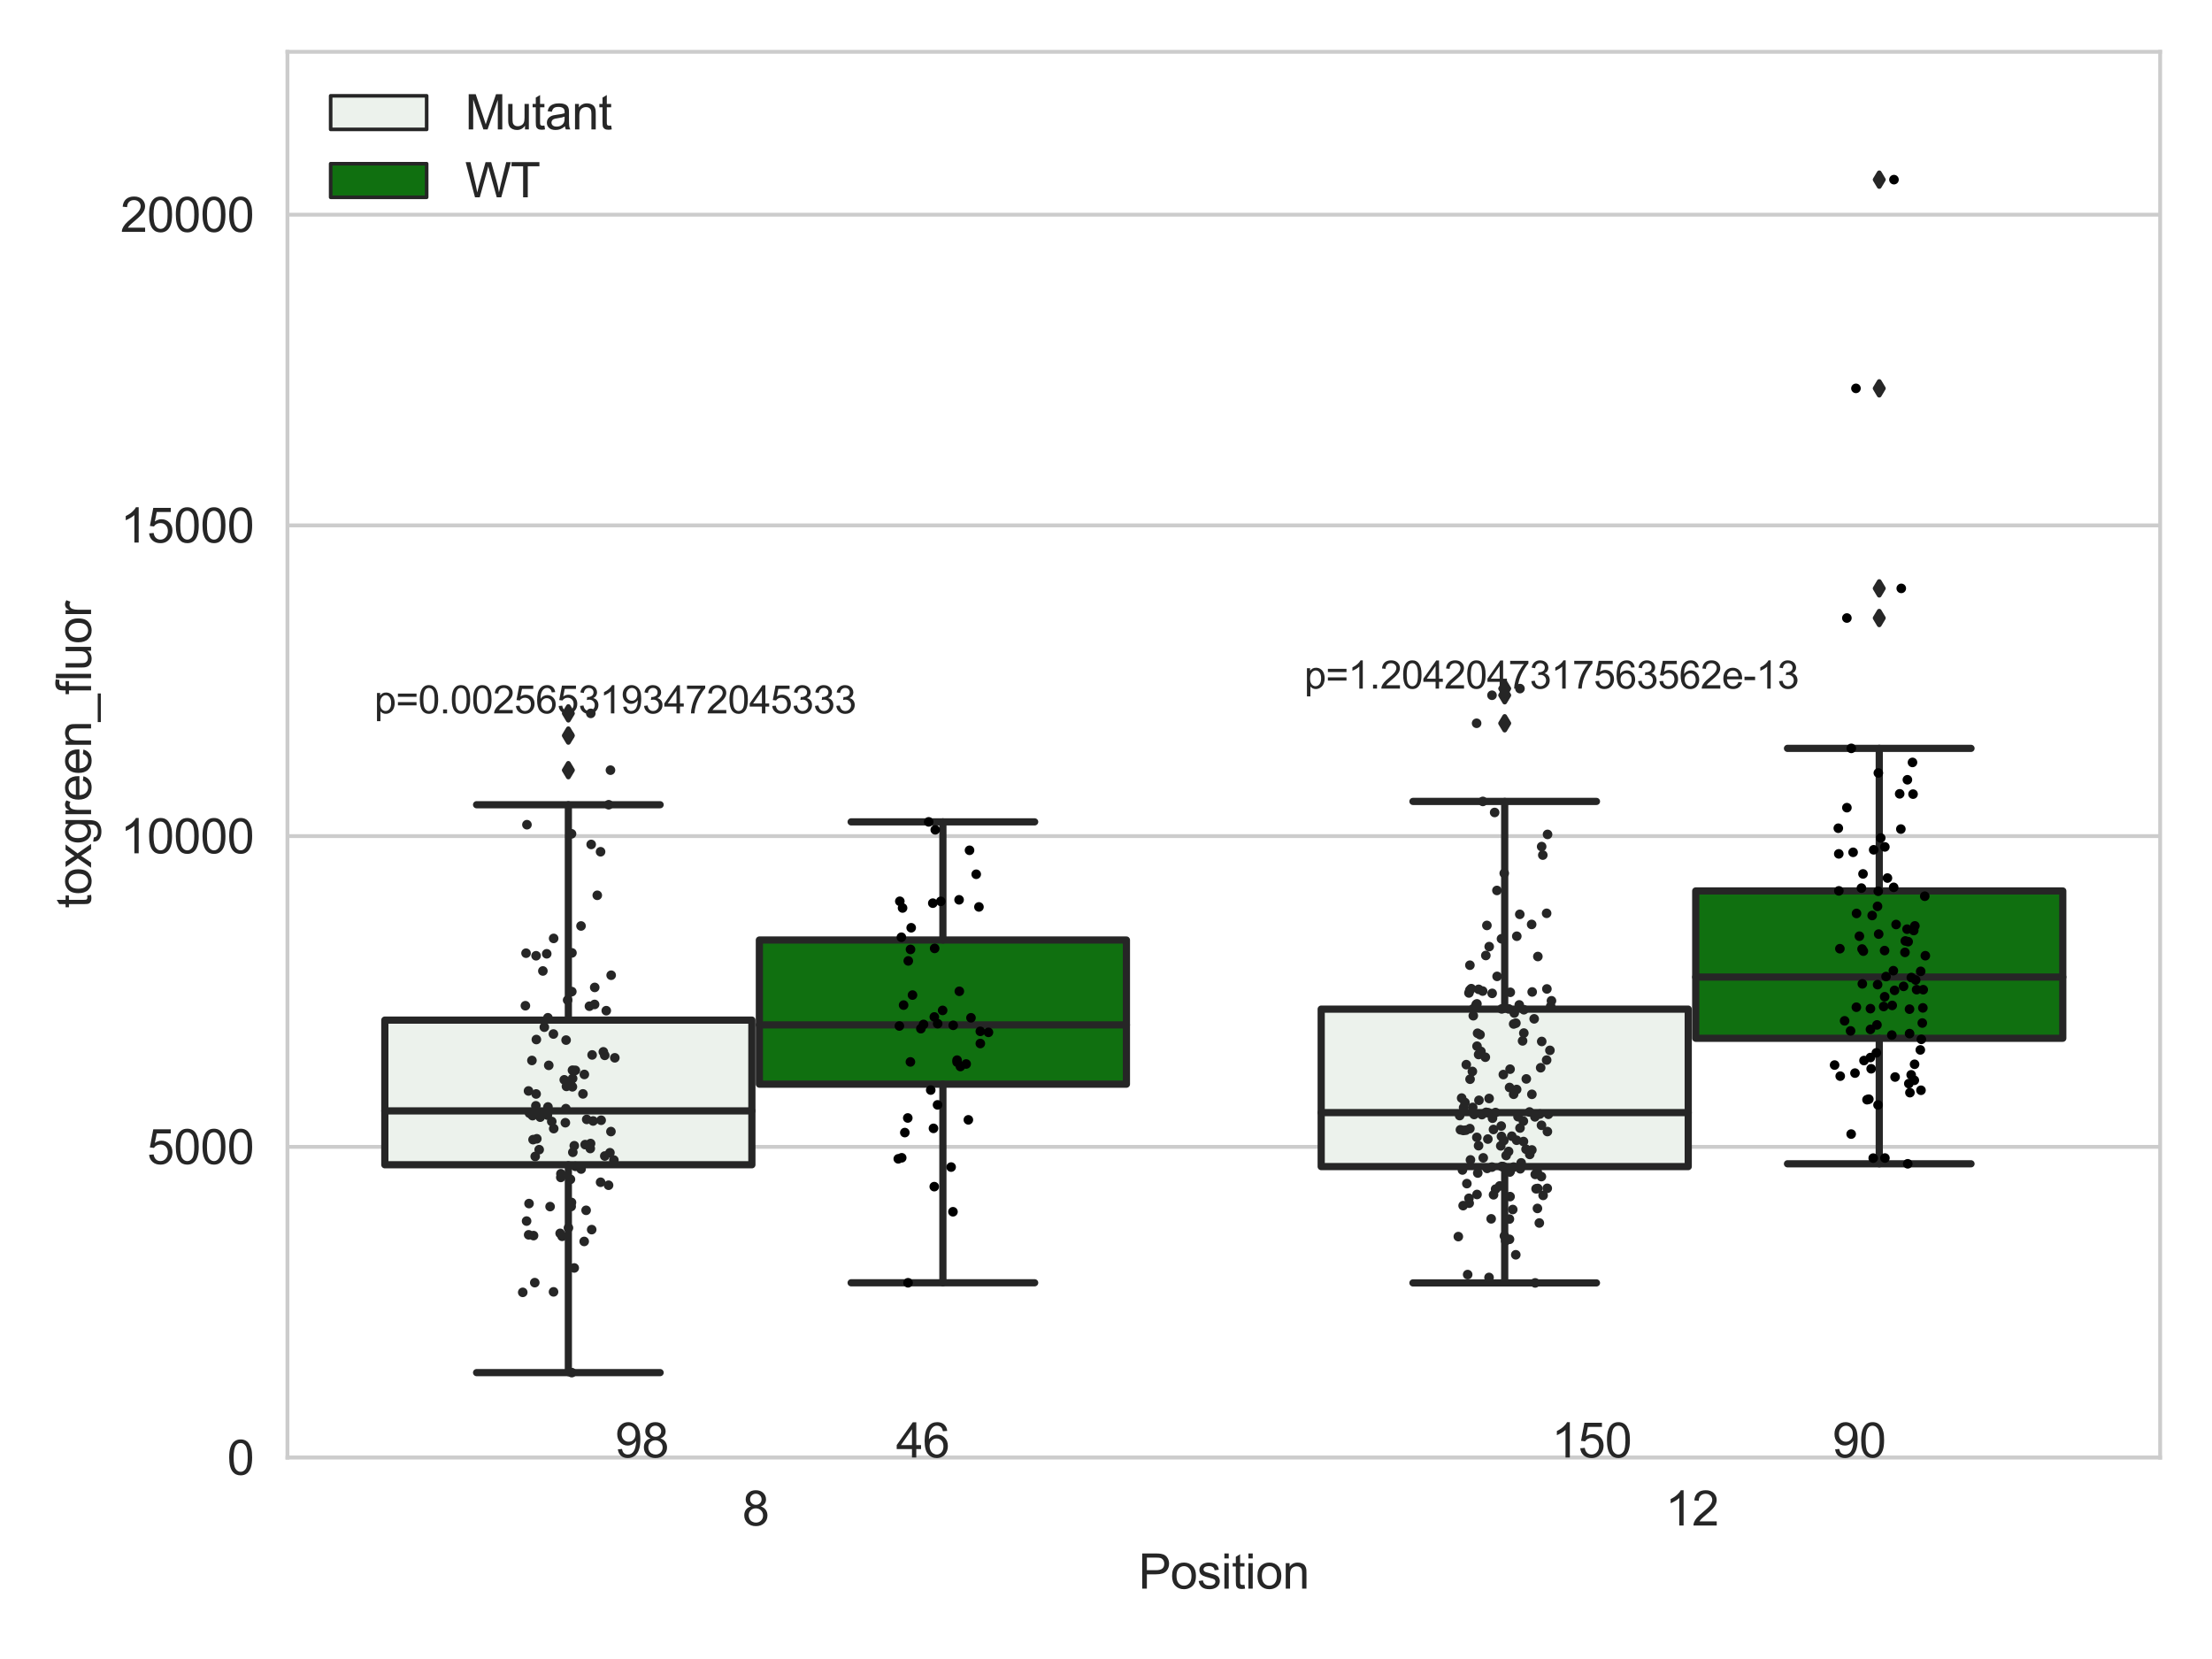 <?xml version="1.0" encoding="utf-8" standalone="no"?>
<!DOCTYPE svg PUBLIC "-//W3C//DTD SVG 1.1//EN"
  "http://www.w3.org/Graphics/SVG/1.1/DTD/svg11.dtd">
<svg xmlns:xlink="http://www.w3.org/1999/xlink" width="460.8pt" height="345.6pt" viewBox="0 0 460.8 345.6" xmlns="http://www.w3.org/2000/svg" version="1.1">
 <defs>
  <style type="text/css">*{stroke-linejoin: round; stroke-linecap: butt}</style>
 </defs>
 <g id="figure_1">
  <g id="patch_1">
   <path d="M 0 345.6 
L 460.8 345.6 
L 460.8 0 
L 0 0 
z
" style="fill: #ffffff"/>
  </g>
  <g id="axes_1">
   <g id="patch_2">
    <path d="M 59.881 303.64 
L 450 303.64 
L 450 10.8 
L 59.881 10.8 
z
" style="fill: #ffffff"/>
   </g>
   <g id="matplotlib.axis_1">
    <g id="xtick_1">
     <g id="text_1">
      <!-- 8 -->
      <g style="fill: #262626" transform="translate(154.63 317.798)scale(0.1 -0.1)">
       <defs>
        <path id="ArialMT-38" d="M 1131 2484 
Q 781 2613 612 2850 
Q 444 3088 444 3419 
Q 444 3919 803 4259 
Q 1163 4600 1759 4600 
Q 2359 4600 2725 4251 
Q 3091 3903 3091 3403 
Q 3091 3084 2923 2848 
Q 2756 2613 2416 2484 
Q 2838 2347 3058 2040 
Q 3278 1734 3278 1309 
Q 3278 722 2862 322 
Q 2447 -78 1769 -78 
Q 1091 -78 675 323 
Q 259 725 259 1325 
Q 259 1772 486 2073 
Q 713 2375 1131 2484 
z
M 1019 3438 
Q 1019 3113 1228 2906 
Q 1438 2700 1772 2700 
Q 2097 2700 2305 2904 
Q 2513 3109 2513 3406 
Q 2513 3716 2298 3927 
Q 2084 4138 1766 4138 
Q 1444 4138 1231 3931 
Q 1019 3725 1019 3438 
z
M 838 1322 
Q 838 1081 952 856 
Q 1066 631 1291 507 
Q 1516 384 1775 384 
Q 2178 384 2440 643 
Q 2703 903 2703 1303 
Q 2703 1709 2433 1975 
Q 2163 2241 1756 2241 
Q 1359 2241 1098 1978 
Q 838 1716 838 1322 
z
" transform="scale(0.016)"/>
       </defs>
       <use xlink:href="#ArialMT-38"/>
      </g>
     </g>
    </g>
    <g id="xtick_2">
     <g id="text_2">
      <!-- 12 -->
      <g style="fill: #262626" transform="translate(346.909 317.798)scale(0.1 -0.1)">
       <defs>
        <path id="ArialMT-31" d="M 2384 0 
L 1822 0 
L 1822 3584 
Q 1619 3391 1289 3197 
Q 959 3003 697 2906 
L 697 3450 
Q 1169 3672 1522 3987 
Q 1875 4303 2022 4600 
L 2384 4600 
L 2384 0 
z
" transform="scale(0.016)"/>
        <path id="ArialMT-32" d="M 3222 541 
L 3222 0 
L 194 0 
Q 188 203 259 391 
Q 375 700 629 1000 
Q 884 1300 1366 1694 
Q 2113 2306 2375 2664 
Q 2638 3022 2638 3341 
Q 2638 3675 2398 3904 
Q 2159 4134 1775 4134 
Q 1369 4134 1125 3890 
Q 881 3647 878 3216 
L 300 3275 
Q 359 3922 746 4261 
Q 1134 4600 1788 4600 
Q 2447 4600 2831 4234 
Q 3216 3869 3216 3328 
Q 3216 3053 3103 2787 
Q 2991 2522 2730 2228 
Q 2469 1934 1863 1422 
Q 1356 997 1212 845 
Q 1069 694 975 541 
L 3222 541 
z
" transform="scale(0.016)"/>
       </defs>
       <use xlink:href="#ArialMT-31"/>
       <use xlink:href="#ArialMT-32" x="55.615"/>
      </g>
     </g>
    </g>
    <g id="text_3">
     <!-- Position -->
     <g style="fill: #262626" transform="translate(237.153 330.943)scale(0.1 -0.1)">
      <defs>
       <path id="ArialMT-50" d="M 494 0 
L 494 4581 
L 2222 4581 
Q 2678 4581 2919 4538 
Q 3256 4481 3484 4323 
Q 3713 4166 3852 3881 
Q 3991 3597 3991 3256 
Q 3991 2672 3619 2267 
Q 3247 1863 2275 1863 
L 1100 1863 
L 1100 0 
L 494 0 
z
M 1100 2403 
L 2284 2403 
Q 2872 2403 3119 2622 
Q 3366 2841 3366 3238 
Q 3366 3525 3220 3729 
Q 3075 3934 2838 4000 
Q 2684 4041 2272 4041 
L 1100 4041 
L 1100 2403 
z
" transform="scale(0.016)"/>
       <path id="ArialMT-6f" d="M 213 1659 
Q 213 2581 725 3025 
Q 1153 3394 1769 3394 
Q 2453 3394 2887 2945 
Q 3322 2497 3322 1706 
Q 3322 1066 3130 698 
Q 2938 331 2570 128 
Q 2203 -75 1769 -75 
Q 1072 -75 642 372 
Q 213 819 213 1659 
z
M 791 1659 
Q 791 1022 1069 705 
Q 1347 388 1769 388 
Q 2188 388 2466 706 
Q 2744 1025 2744 1678 
Q 2744 2294 2464 2611 
Q 2184 2928 1769 2928 
Q 1347 2928 1069 2612 
Q 791 2297 791 1659 
z
" transform="scale(0.016)"/>
       <path id="ArialMT-73" d="M 197 991 
L 753 1078 
Q 800 744 1014 566 
Q 1228 388 1613 388 
Q 2000 388 2187 545 
Q 2375 703 2375 916 
Q 2375 1106 2209 1216 
Q 2094 1291 1634 1406 
Q 1016 1563 777 1677 
Q 538 1791 414 1992 
Q 291 2194 291 2438 
Q 291 2659 392 2848 
Q 494 3038 669 3163 
Q 800 3259 1026 3326 
Q 1253 3394 1513 3394 
Q 1903 3394 2198 3281 
Q 2494 3169 2634 2976 
Q 2775 2784 2828 2463 
L 2278 2388 
Q 2241 2644 2061 2787 
Q 1881 2931 1553 2931 
Q 1166 2931 1000 2803 
Q 834 2675 834 2503 
Q 834 2394 903 2306 
Q 972 2216 1119 2156 
Q 1203 2125 1616 2013 
Q 2213 1853 2448 1751 
Q 2684 1650 2818 1456 
Q 2953 1263 2953 975 
Q 2953 694 2789 445 
Q 2625 197 2315 61 
Q 2006 -75 1616 -75 
Q 969 -75 630 194 
Q 291 463 197 991 
z
" transform="scale(0.016)"/>
       <path id="ArialMT-69" d="M 425 3934 
L 425 4581 
L 988 4581 
L 988 3934 
L 425 3934 
z
M 425 0 
L 425 3319 
L 988 3319 
L 988 0 
L 425 0 
z
" transform="scale(0.016)"/>
       <path id="ArialMT-74" d="M 1650 503 
L 1731 6 
Q 1494 -44 1306 -44 
Q 1000 -44 831 53 
Q 663 150 594 308 
Q 525 466 525 972 
L 525 2881 
L 113 2881 
L 113 3319 
L 525 3319 
L 525 4141 
L 1084 4478 
L 1084 3319 
L 1650 3319 
L 1650 2881 
L 1084 2881 
L 1084 941 
Q 1084 700 1114 631 
Q 1144 563 1211 522 
Q 1278 481 1403 481 
Q 1497 481 1650 503 
z
" transform="scale(0.016)"/>
       <path id="ArialMT-6e" d="M 422 0 
L 422 3319 
L 928 3319 
L 928 2847 
Q 1294 3394 1984 3394 
Q 2284 3394 2536 3286 
Q 2788 3178 2913 3003 
Q 3038 2828 3088 2588 
Q 3119 2431 3119 2041 
L 3119 0 
L 2556 0 
L 2556 2019 
Q 2556 2363 2490 2533 
Q 2425 2703 2258 2804 
Q 2091 2906 1866 2906 
Q 1506 2906 1245 2678 
Q 984 2450 984 1813 
L 984 0 
L 422 0 
z
" transform="scale(0.016)"/>
      </defs>
      <use xlink:href="#ArialMT-50"/>
      <use xlink:href="#ArialMT-6f" x="66.699"/>
      <use xlink:href="#ArialMT-73" x="122.314"/>
      <use xlink:href="#ArialMT-69" x="172.314"/>
      <use xlink:href="#ArialMT-74" x="194.531"/>
      <use xlink:href="#ArialMT-69" x="222.314"/>
      <use xlink:href="#ArialMT-6f" x="244.531"/>
      <use xlink:href="#ArialMT-6e" x="300.146"/>
     </g>
    </g>
   </g>
   <g id="matplotlib.axis_2">
    <g id="ytick_1">
     <g id="line2d_1">
      <path d="M 59.881 303.64 
L 450 303.64 
" clip-path="url(#p395c9ee524)" style="fill: none; stroke: #cccccc; stroke-width: 0.8; stroke-linecap: round"/>
     </g>
     <g id="text_4">
      <!-- 0 -->
      <g style="fill: #262626" transform="translate(47.32 307.219)scale(0.1 -0.1)">
       <defs>
        <path id="ArialMT-30" d="M 266 2259 
Q 266 3072 433 3567 
Q 600 4063 929 4331 
Q 1259 4600 1759 4600 
Q 2128 4600 2406 4451 
Q 2684 4303 2865 4023 
Q 3047 3744 3150 3342 
Q 3253 2941 3253 2259 
Q 3253 1453 3087 958 
Q 2922 463 2592 192 
Q 2263 -78 1759 -78 
Q 1097 -78 719 397 
Q 266 969 266 2259 
z
M 844 2259 
Q 844 1131 1108 757 
Q 1372 384 1759 384 
Q 2147 384 2411 759 
Q 2675 1134 2675 2259 
Q 2675 3391 2411 3762 
Q 2147 4134 1753 4134 
Q 1366 4134 1134 3806 
Q 844 3388 844 2259 
z
" transform="scale(0.016)"/>
       </defs>
       <use xlink:href="#ArialMT-30"/>
      </g>
     </g>
    </g>
    <g id="ytick_2">
     <g id="line2d_2">
      <path d="M 59.881 238.91 
L 450 238.91 
" clip-path="url(#p395c9ee524)" style="fill: none; stroke: #cccccc; stroke-width: 0.8; stroke-linecap: round"/>
     </g>
     <g id="text_5">
      <!-- 5000 -->
      <g style="fill: #262626" transform="translate(30.637 242.489)scale(0.1 -0.1)">
       <defs>
        <path id="ArialMT-35" d="M 266 1200 
L 856 1250 
Q 922 819 1161 601 
Q 1400 384 1738 384 
Q 2144 384 2425 690 
Q 2706 997 2706 1503 
Q 2706 1984 2436 2262 
Q 2166 2541 1728 2541 
Q 1456 2541 1237 2417 
Q 1019 2294 894 2097 
L 366 2166 
L 809 4519 
L 3088 4519 
L 3088 3981 
L 1259 3981 
L 1013 2750 
Q 1425 3038 1878 3038 
Q 2478 3038 2890 2622 
Q 3303 2206 3303 1553 
Q 3303 931 2941 478 
Q 2500 -78 1738 -78 
Q 1113 -78 717 272 
Q 322 622 266 1200 
z
" transform="scale(0.016)"/>
       </defs>
       <use xlink:href="#ArialMT-35"/>
       <use xlink:href="#ArialMT-30" x="55.615"/>
       <use xlink:href="#ArialMT-30" x="111.23"/>
       <use xlink:href="#ArialMT-30" x="166.846"/>
      </g>
     </g>
    </g>
    <g id="ytick_3">
     <g id="line2d_3">
      <path d="M 59.881 174.18 
L 450 174.18 
" clip-path="url(#p395c9ee524)" style="fill: none; stroke: #cccccc; stroke-width: 0.8; stroke-linecap: round"/>
     </g>
     <g id="text_6">
      <!-- 10000 -->
      <g style="fill: #262626" transform="translate(25.077 177.759)scale(0.1 -0.1)">
       <use xlink:href="#ArialMT-31"/>
       <use xlink:href="#ArialMT-30" x="55.615"/>
       <use xlink:href="#ArialMT-30" x="111.23"/>
       <use xlink:href="#ArialMT-30" x="166.846"/>
       <use xlink:href="#ArialMT-30" x="222.461"/>
      </g>
     </g>
    </g>
    <g id="ytick_4">
     <g id="line2d_4">
      <path d="M 59.881 109.45 
L 450 109.45 
" clip-path="url(#p395c9ee524)" style="fill: none; stroke: #cccccc; stroke-width: 0.8; stroke-linecap: round"/>
     </g>
     <g id="text_7">
      <!-- 15000 -->
      <g style="fill: #262626" transform="translate(25.077 113.028)scale(0.1 -0.1)">
       <use xlink:href="#ArialMT-31"/>
       <use xlink:href="#ArialMT-35" x="55.615"/>
       <use xlink:href="#ArialMT-30" x="111.23"/>
       <use xlink:href="#ArialMT-30" x="166.846"/>
       <use xlink:href="#ArialMT-30" x="222.461"/>
      </g>
     </g>
    </g>
    <g id="ytick_5">
     <g id="line2d_5">
      <path d="M 59.881 44.719 
L 450 44.719 
" clip-path="url(#p395c9ee524)" style="fill: none; stroke: #cccccc; stroke-width: 0.8; stroke-linecap: round"/>
     </g>
     <g id="text_8">
      <!-- 20000 -->
      <g style="fill: #262626" transform="translate(25.077 48.298)scale(0.1 -0.1)">
       <use xlink:href="#ArialMT-32"/>
       <use xlink:href="#ArialMT-30" x="55.615"/>
       <use xlink:href="#ArialMT-30" x="111.23"/>
       <use xlink:href="#ArialMT-30" x="166.846"/>
       <use xlink:href="#ArialMT-30" x="222.461"/>
      </g>
     </g>
    </g>
    <g id="text_9">
     <!-- toxgreen_fluor -->
     <g style="fill: #262626" transform="translate(18.972 189.183)rotate(-90)scale(0.1 -0.1)">
      <defs>
       <path id="ArialMT-78" d="M 47 0 
L 1259 1725 
L 138 3319 
L 841 3319 
L 1350 2541 
Q 1494 2319 1581 2169 
Q 1719 2375 1834 2534 
L 2394 3319 
L 3066 3319 
L 1919 1756 
L 3153 0 
L 2463 0 
L 1781 1031 
L 1600 1309 
L 728 0 
L 47 0 
z
" transform="scale(0.016)"/>
       <path id="ArialMT-67" d="M 319 -275 
L 866 -356 
Q 900 -609 1056 -725 
Q 1266 -881 1628 -881 
Q 2019 -881 2231 -725 
Q 2444 -569 2519 -288 
Q 2563 -116 2559 434 
Q 2191 0 1641 0 
Q 956 0 581 494 
Q 206 988 206 1678 
Q 206 2153 378 2554 
Q 550 2956 876 3175 
Q 1203 3394 1644 3394 
Q 2231 3394 2613 2919 
L 2613 3319 
L 3131 3319 
L 3131 450 
Q 3131 -325 2973 -648 
Q 2816 -972 2473 -1159 
Q 2131 -1347 1631 -1347 
Q 1038 -1347 672 -1080 
Q 306 -813 319 -275 
z
M 784 1719 
Q 784 1066 1043 766 
Q 1303 466 1694 466 
Q 2081 466 2343 764 
Q 2606 1063 2606 1700 
Q 2606 2309 2336 2618 
Q 2066 2928 1684 2928 
Q 1309 2928 1046 2623 
Q 784 2319 784 1719 
z
" transform="scale(0.016)"/>
       <path id="ArialMT-72" d="M 416 0 
L 416 3319 
L 922 3319 
L 922 2816 
Q 1116 3169 1280 3281 
Q 1444 3394 1641 3394 
Q 1925 3394 2219 3213 
L 2025 2691 
Q 1819 2813 1613 2813 
Q 1428 2813 1281 2702 
Q 1134 2591 1072 2394 
Q 978 2094 978 1738 
L 978 0 
L 416 0 
z
" transform="scale(0.016)"/>
       <path id="ArialMT-65" d="M 2694 1069 
L 3275 997 
Q 3138 488 2766 206 
Q 2394 -75 1816 -75 
Q 1088 -75 661 373 
Q 234 822 234 1631 
Q 234 2469 665 2931 
Q 1097 3394 1784 3394 
Q 2450 3394 2872 2941 
Q 3294 2488 3294 1666 
Q 3294 1616 3291 1516 
L 816 1516 
Q 847 969 1125 678 
Q 1403 388 1819 388 
Q 2128 388 2347 550 
Q 2566 713 2694 1069 
z
M 847 1978 
L 2700 1978 
Q 2663 2397 2488 2606 
Q 2219 2931 1791 2931 
Q 1403 2931 1139 2672 
Q 875 2413 847 1978 
z
" transform="scale(0.016)"/>
       <path id="ArialMT-5f" d="M -97 -1272 
L -97 -866 
L 3631 -866 
L 3631 -1272 
L -97 -1272 
z
" transform="scale(0.016)"/>
       <path id="ArialMT-66" d="M 556 0 
L 556 2881 
L 59 2881 
L 59 3319 
L 556 3319 
L 556 3672 
Q 556 4006 616 4169 
Q 697 4388 901 4523 
Q 1106 4659 1475 4659 
Q 1713 4659 2000 4603 
L 1916 4113 
Q 1741 4144 1584 4144 
Q 1328 4144 1222 4034 
Q 1116 3925 1116 3625 
L 1116 3319 
L 1763 3319 
L 1763 2881 
L 1116 2881 
L 1116 0 
L 556 0 
z
" transform="scale(0.016)"/>
       <path id="ArialMT-6c" d="M 409 0 
L 409 4581 
L 972 4581 
L 972 0 
L 409 0 
z
" transform="scale(0.016)"/>
       <path id="ArialMT-75" d="M 2597 0 
L 2597 488 
Q 2209 -75 1544 -75 
Q 1250 -75 995 37 
Q 741 150 617 320 
Q 494 491 444 738 
Q 409 903 409 1263 
L 409 3319 
L 972 3319 
L 972 1478 
Q 972 1038 1006 884 
Q 1059 663 1231 536 
Q 1403 409 1656 409 
Q 1909 409 2131 539 
Q 2353 669 2445 892 
Q 2538 1116 2538 1541 
L 2538 3319 
L 3100 3319 
L 3100 0 
L 2597 0 
z
" transform="scale(0.016)"/>
      </defs>
      <use xlink:href="#ArialMT-74"/>
      <use xlink:href="#ArialMT-6f" x="27.783"/>
      <use xlink:href="#ArialMT-78" x="83.398"/>
      <use xlink:href="#ArialMT-67" x="133.398"/>
      <use xlink:href="#ArialMT-72" x="189.014"/>
      <use xlink:href="#ArialMT-65" x="222.314"/>
      <use xlink:href="#ArialMT-65" x="277.93"/>
      <use xlink:href="#ArialMT-6e" x="333.545"/>
      <use xlink:href="#ArialMT-5f" x="389.16"/>
      <use xlink:href="#ArialMT-66" x="444.775"/>
      <use xlink:href="#ArialMT-6c" x="472.559"/>
      <use xlink:href="#ArialMT-75" x="494.775"/>
      <use xlink:href="#ArialMT-6f" x="550.391"/>
      <use xlink:href="#ArialMT-72" x="606.006"/>
     </g>
    </g>
   </g>
   <g id="patch_3">
    <path d="M 80.167 242.642 
L 156.631 242.642 
L 156.631 212.507 
L 80.167 212.507 
L 80.167 242.642 
z
" clip-path="url(#p395c9ee524)" style="fill: #ecf2ec; stroke: #262626; stroke-width: 1.5; stroke-linejoin: miter"/>
   </g>
   <g id="patch_4">
    <path d="M 158.191 225.851 
L 234.654 225.851 
L 234.654 195.825 
L 158.191 195.825 
L 158.191 225.851 
z
" clip-path="url(#p395c9ee524)" style="fill: #107010; stroke: #262626; stroke-width: 1.5; stroke-linejoin: miter"/>
   </g>
   <g id="patch_5">
    <path d="M 275.227 243.021 
L 351.69 243.021 
L 351.69 210.219 
L 275.227 210.219 
L 275.227 243.021 
z
" clip-path="url(#p395c9ee524)" style="fill: #ecf2ec; stroke: #262626; stroke-width: 1.5; stroke-linejoin: miter"/>
   </g>
   <g id="patch_6">
    <path d="M 353.251 216.289 
L 429.714 216.289 
L 429.714 185.602 
L 353.251 185.602 
L 353.251 216.289 
z
" clip-path="url(#p395c9ee524)" style="fill: #107010; stroke: #262626; stroke-width: 1.5; stroke-linejoin: miter"/>
   </g>
   <g id="patch_7">
    <path d="M 157.411 303.64 
L 157.411 303.64 
L 157.411 303.64 
L 157.411 303.64 
z
" clip-path="url(#p395c9ee524)" style="fill: #ecf2ec; stroke: #262626; stroke-width: 0.75; stroke-linejoin: miter"/>
   </g>
   <g id="patch_8">
    <path d="M 157.411 303.64 
L 157.411 303.64 
L 157.411 303.64 
L 157.411 303.64 
z
" clip-path="url(#p395c9ee524)" style="fill: #107010; stroke: #262626; stroke-width: 0.75; stroke-linejoin: miter"/>
   </g>
   <g id="PathCollection_1"/>
   <g id="PathCollection_2"/>
   <g id="line2d_6">
    <path d="M 118.399 242.642 
L 118.399 285.94 
" clip-path="url(#p395c9ee524)" style="fill: none; stroke: #262626; stroke-width: 1.5; stroke-linecap: round"/>
   </g>
   <g id="line2d_7">
    <path d="M 118.399 212.507 
L 118.399 167.64 
" clip-path="url(#p395c9ee524)" style="fill: none; stroke: #262626; stroke-width: 1.5; stroke-linecap: round"/>
   </g>
   <g id="line2d_8">
    <path d="M 99.283 285.94 
L 137.515 285.94 
" clip-path="url(#p395c9ee524)" style="fill: none; stroke: #262626; stroke-width: 1.5; stroke-linecap: round"/>
   </g>
   <g id="line2d_9">
    <path d="M 99.283 167.64 
L 137.515 167.64 
" clip-path="url(#p395c9ee524)" style="fill: none; stroke: #262626; stroke-width: 1.5; stroke-linecap: round"/>
   </g>
   <g id="line2d_10">
    <defs>
     <path id="m5b26251a9f" d="M -0 1.414 
L 0.849 0 
L 0 -1.414 
L -0.849 -0 
z
" style="stroke: #262626; stroke-linejoin: miter"/>
    </defs>
    <g clip-path="url(#p395c9ee524)">
     <use xlink:href="#m5b26251a9f" x="118.399" y="148.607" style="fill: #262626; stroke: #262626; stroke-linejoin: miter"/>
     <use xlink:href="#m5b26251a9f" x="118.399" y="153.234" style="fill: #262626; stroke: #262626; stroke-linejoin: miter"/>
     <use xlink:href="#m5b26251a9f" x="118.399" y="160.439" style="fill: #262626; stroke: #262626; stroke-linejoin: miter"/>
    </g>
   </g>
   <g id="line2d_11">
    <path d="M 196.423 225.851 
L 196.423 267.226 
" clip-path="url(#p395c9ee524)" style="fill: none; stroke: #262626; stroke-width: 1.5; stroke-linecap: round"/>
   </g>
   <g id="line2d_12">
    <path d="M 196.423 195.825 
L 196.423 171.211 
" clip-path="url(#p395c9ee524)" style="fill: none; stroke: #262626; stroke-width: 1.5; stroke-linecap: round"/>
   </g>
   <g id="line2d_13">
    <path d="M 177.307 267.226 
L 215.539 267.226 
" clip-path="url(#p395c9ee524)" style="fill: none; stroke: #262626; stroke-width: 1.5; stroke-linecap: round"/>
   </g>
   <g id="line2d_14">
    <path d="M 177.307 171.211 
L 215.539 171.211 
" clip-path="url(#p395c9ee524)" style="fill: none; stroke: #262626; stroke-width: 1.5; stroke-linecap: round"/>
   </g>
   <g id="line2d_15"/>
   <g id="line2d_16">
    <path d="M 313.458 243.021 
L 313.458 267.252 
" clip-path="url(#p395c9ee524)" style="fill: none; stroke: #262626; stroke-width: 1.5; stroke-linecap: round"/>
   </g>
   <g id="line2d_17">
    <path d="M 313.458 210.219 
L 313.458 166.951 
" clip-path="url(#p395c9ee524)" style="fill: none; stroke: #262626; stroke-width: 1.5; stroke-linecap: round"/>
   </g>
   <g id="line2d_18">
    <path d="M 294.343 267.252 
L 332.574 267.252 
" clip-path="url(#p395c9ee524)" style="fill: none; stroke: #262626; stroke-width: 1.5; stroke-linecap: round"/>
   </g>
   <g id="line2d_19">
    <path d="M 294.343 166.951 
L 332.574 166.951 
" clip-path="url(#p395c9ee524)" style="fill: none; stroke: #262626; stroke-width: 1.5; stroke-linecap: round"/>
   </g>
   <g id="line2d_20">
    <g clip-path="url(#p395c9ee524)">
     <use xlink:href="#m5b26251a9f" x="313.458" y="144.833" style="fill: #262626; stroke: #262626; stroke-linejoin: miter"/>
     <use xlink:href="#m5b26251a9f" x="313.458" y="143.447" style="fill: #262626; stroke: #262626; stroke-linejoin: miter"/>
     <use xlink:href="#m5b26251a9f" x="313.458" y="150.671" style="fill: #262626; stroke: #262626; stroke-linejoin: miter"/>
    </g>
   </g>
   <g id="line2d_21">
    <path d="M 391.482 216.289 
L 391.482 242.439 
" clip-path="url(#p395c9ee524)" style="fill: none; stroke: #262626; stroke-width: 1.5; stroke-linecap: round"/>
   </g>
   <g id="line2d_22">
    <path d="M 391.482 185.602 
L 391.482 155.9 
" clip-path="url(#p395c9ee524)" style="fill: none; stroke: #262626; stroke-width: 1.5; stroke-linecap: round"/>
   </g>
   <g id="line2d_23">
    <path d="M 372.366 242.439 
L 410.598 242.439 
" clip-path="url(#p395c9ee524)" style="fill: none; stroke: #262626; stroke-width: 1.5; stroke-linecap: round"/>
   </g>
   <g id="line2d_24">
    <path d="M 372.366 155.9 
L 410.598 155.9 
" clip-path="url(#p395c9ee524)" style="fill: none; stroke: #262626; stroke-width: 1.5; stroke-linecap: round"/>
   </g>
   <g id="line2d_25">
    <g clip-path="url(#p395c9ee524)">
     <use xlink:href="#m5b26251a9f" x="391.482" y="80.903" style="fill: #262626; stroke: #262626; stroke-linejoin: miter"/>
     <use xlink:href="#m5b26251a9f" x="391.482" y="37.422" style="fill: #262626; stroke: #262626; stroke-linejoin: miter"/>
     <use xlink:href="#m5b26251a9f" x="391.482" y="128.746" style="fill: #262626; stroke: #262626; stroke-linejoin: miter"/>
     <use xlink:href="#m5b26251a9f" x="391.482" y="122.572" style="fill: #262626; stroke: #262626; stroke-linejoin: miter"/>
    </g>
   </g>
   <g id="line2d_26">
    <path d="M 80.167 231.421 
L 156.631 231.421 
" clip-path="url(#p395c9ee524)" style="fill: none; stroke: #262626; stroke-width: 1.5; stroke-linecap: round"/>
   </g>
   <g id="line2d_27">
    <path d="M 158.191 213.501 
L 234.654 213.501 
" clip-path="url(#p395c9ee524)" style="fill: none; stroke: #262626; stroke-width: 1.5; stroke-linecap: round"/>
   </g>
   <g id="line2d_28">
    <path d="M 275.227 231.78 
L 351.69 231.78 
" clip-path="url(#p395c9ee524)" style="fill: none; stroke: #262626; stroke-width: 1.5; stroke-linecap: round"/>
   </g>
   <g id="line2d_29">
    <path d="M 353.251 203.538 
L 429.714 203.538 
" clip-path="url(#p395c9ee524)" style="fill: none; stroke: #262626; stroke-width: 1.5; stroke-linecap: round"/>
   </g>
   <g id="patch_9">
    <path d="M 59.881 303.64 
L 59.881 10.8 
" style="fill: none; stroke: #cccccc; stroke-width: 0.8; stroke-linejoin: miter; stroke-linecap: square"/>
   </g>
   <g id="patch_10">
    <path d="M 450 303.64 
L 450 10.8 
" style="fill: none; stroke: #cccccc; stroke-width: 0.8; stroke-linejoin: miter; stroke-linecap: square"/>
   </g>
   <g id="patch_11">
    <path d="M 59.881 303.64 
L 450 303.64 
" style="fill: none; stroke: #cccccc; stroke-width: 0.8; stroke-linejoin: miter; stroke-linecap: square"/>
   </g>
   <g id="patch_12">
    <path d="M 59.881 10.8 
L 450 10.8 
" style="fill: none; stroke: #cccccc; stroke-width: 0.8; stroke-linejoin: miter; stroke-linecap: square"/>
   </g>
   <g id="PathCollection_3">
    <defs>
     <path id="C0_0_23d120dac9" d="M 0 1 
C 0.265 1 0.52 0.895 0.707 0.707 
C 0.895 0.52 1 0.265 1 -0 
C 1 -0.265 0.895 -0.52 0.707 -0.707 
C 0.52 -0.895 0.265 -1 0 -1 
C -0.265 -1 -0.52 -0.895 -0.707 -0.707 
C -0.895 -0.52 -1 -0.265 -1 0 
C -1 0.265 -0.895 0.52 -0.707 0.707 
C -0.52 0.895 -0.265 1 0 1 
z
"/>
    </defs>
    <g clip-path="url(#p395c9ee524)">
     <use xlink:href="#C0_0_23d120dac9" x="110.1" y="227.264" style="fill: #262626"/>
    </g>
    <g clip-path="url(#p395c9ee524)">
     <use xlink:href="#C0_0_23d120dac9" x="125.115" y="246.285" style="fill: #262626"/>
    </g>
    <g clip-path="url(#p395c9ee524)">
     <use xlink:href="#C0_0_23d120dac9" x="114.135" y="212.016" style="fill: #262626"/>
    </g>
    <g clip-path="url(#p395c9ee524)">
     <use xlink:href="#C0_0_23d120dac9" x="109.449" y="209.51" style="fill: #262626"/>
    </g>
    <g clip-path="url(#p395c9ee524)">
     <use xlink:href="#C0_0_23d120dac9" x="111.674" y="199.102" style="fill: #262626"/>
    </g>
    <g clip-path="url(#p395c9ee524)">
     <use xlink:href="#C0_0_23d120dac9" x="126.298" y="210.542" style="fill: #262626"/>
    </g>
    <g clip-path="url(#p395c9ee524)">
     <use xlink:href="#C0_0_23d120dac9" x="113.395" y="213.98" style="fill: #262626"/>
    </g>
    <g clip-path="url(#p395c9ee524)">
     <use xlink:href="#C0_0_23d120dac9" x="119.331" y="240.045" style="fill: #262626"/>
    </g>
    <g clip-path="url(#p395c9ee524)">
     <use xlink:href="#C0_0_23d120dac9" x="127.316" y="203.156" style="fill: #262626"/>
    </g>
    <g clip-path="url(#p395c9ee524)">
     <use xlink:href="#C0_0_23d120dac9" x="116.824" y="245.278" style="fill: #262626"/>
    </g>
    <g clip-path="url(#p395c9ee524)">
     <use xlink:href="#C0_0_23d120dac9" x="110.207" y="250.726" style="fill: #262626"/>
    </g>
    <g clip-path="url(#p395c9ee524)">
     <use xlink:href="#C0_0_23d120dac9" x="119.108" y="285.94" style="fill: #262626"/>
    </g>
    <g clip-path="url(#p395c9ee524)">
     <use xlink:href="#C0_0_23d120dac9" x="119.148" y="198.504" style="fill: #262626"/>
    </g>
    <g clip-path="url(#p395c9ee524)">
     <use xlink:href="#C0_0_23d120dac9" x="118.419" y="255.786" style="fill: #262626"/>
    </g>
    <g clip-path="url(#p395c9ee524)">
     <use xlink:href="#C0_0_23d120dac9" x="122.224" y="233.195" style="fill: #262626"/>
    </g>
    <g clip-path="url(#p395c9ee524)">
     <use xlink:href="#C0_0_23d120dac9" x="126.799" y="167.64" style="fill: #262626"/>
    </g>
    <g clip-path="url(#p395c9ee524)">
     <use xlink:href="#C0_0_23d120dac9" x="114.152" y="230.597" style="fill: #262626"/>
    </g>
    <g clip-path="url(#p395c9ee524)">
     <use xlink:href="#C0_0_23d120dac9" x="127.059" y="240.133" style="fill: #262626"/>
    </g>
    <g clip-path="url(#p395c9ee524)">
     <use xlink:href="#C0_0_23d120dac9" x="122.965" y="239.256" style="fill: #262626"/>
    </g>
    <g clip-path="url(#p395c9ee524)">
     <use xlink:href="#C0_0_23d120dac9" x="116.849" y="244.516" style="fill: #262626"/>
    </g>
    <g clip-path="url(#p395c9ee524)">
     <use xlink:href="#C0_0_23d120dac9" x="114.038" y="232.298" style="fill: #262626"/>
    </g>
    <g clip-path="url(#p395c9ee524)">
     <use xlink:href="#C0_0_23d120dac9" x="118.249" y="208.34" style="fill: #262626"/>
    </g>
    <g clip-path="url(#p395c9ee524)">
     <use xlink:href="#C0_0_23d120dac9" x="123.072" y="148.607" style="fill: #262626"/>
    </g>
    <g clip-path="url(#p395c9ee524)">
     <use xlink:href="#C0_0_23d120dac9" x="111.148" y="257.399" style="fill: #262626"/>
    </g>
    <g clip-path="url(#p395c9ee524)">
     <use xlink:href="#C0_0_23d120dac9" x="110.664" y="232.004" style="fill: #262626"/>
    </g>
    <g clip-path="url(#p395c9ee524)">
     <use xlink:href="#C0_0_23d120dac9" x="110.13" y="257.235" style="fill: #262626"/>
    </g>
    <g clip-path="url(#p395c9ee524)">
     <use xlink:href="#C0_0_23d120dac9" x="123.556" y="233.521" style="fill: #262626"/>
    </g>
    <g clip-path="url(#p395c9ee524)">
     <use xlink:href="#C0_0_23d120dac9" x="109.585" y="198.563" style="fill: #262626"/>
    </g>
    <g clip-path="url(#p395c9ee524)">
     <use xlink:href="#C0_0_23d120dac9" x="118.631" y="153.234" style="fill: #262626"/>
    </g>
    <g clip-path="url(#p395c9ee524)">
     <use xlink:href="#C0_0_23d120dac9" x="126.776" y="246.904" style="fill: #262626"/>
    </g>
    <g clip-path="url(#p395c9ee524)">
     <use xlink:href="#C0_0_23d120dac9" x="123.259" y="256.152" style="fill: #262626"/>
    </g>
    <g clip-path="url(#p395c9ee524)">
     <use xlink:href="#C0_0_23d120dac9" x="119.049" y="250.494" style="fill: #262626"/>
    </g>
    <g clip-path="url(#p395c9ee524)">
     <use xlink:href="#C0_0_23d120dac9" x="111.403" y="267.198" style="fill: #262626"/>
    </g>
    <g clip-path="url(#p395c9ee524)">
     <use xlink:href="#C0_0_23d120dac9" x="115.351" y="235.109" style="fill: #262626"/>
    </g>
    <g clip-path="url(#p395c9ee524)">
     <use xlink:href="#C0_0_23d120dac9" x="109.772" y="171.8" style="fill: #262626"/>
    </g>
    <g clip-path="url(#p395c9ee524)">
     <use xlink:href="#C0_0_23d120dac9" x="119.255" y="222.947" style="fill: #262626"/>
    </g>
    <g clip-path="url(#p395c9ee524)">
     <use xlink:href="#C0_0_23d120dac9" x="110.945" y="232.411" style="fill: #262626"/>
    </g>
    <g clip-path="url(#p395c9ee524)">
     <use xlink:href="#C0_0_23d120dac9" x="119.633" y="238.676" style="fill: #262626"/>
    </g>
    <g clip-path="url(#p395c9ee524)">
     <use xlink:href="#C0_0_23d120dac9" x="112.32" y="239.496" style="fill: #262626"/>
    </g>
    <g clip-path="url(#p395c9ee524)">
     <use xlink:href="#C0_0_23d120dac9" x="113.893" y="198.693" style="fill: #262626"/>
    </g>
    <g clip-path="url(#p395c9ee524)">
     <use xlink:href="#C0_0_23d120dac9" x="108.898" y="269.221" style="fill: #262626"/>
    </g>
    <g clip-path="url(#p395c9ee524)">
     <use xlink:href="#C0_0_23d120dac9" x="121.896" y="238.444" style="fill: #262626"/>
    </g>
    <g clip-path="url(#p395c9ee524)">
     <use xlink:href="#C0_0_23d120dac9" x="125.686" y="219.114" style="fill: #262626"/>
    </g>
    <g clip-path="url(#p395c9ee524)">
     <use xlink:href="#C0_0_23d120dac9" x="117.882" y="230.949" style="fill: #262626"/>
    </g>
    <g clip-path="url(#p395c9ee524)">
     <use xlink:href="#C0_0_23d120dac9" x="111.735" y="216.554" style="fill: #262626"/>
    </g>
    <g clip-path="url(#p395c9ee524)">
     <use xlink:href="#C0_0_23d120dac9" x="111.83" y="237.229" style="fill: #262626"/>
    </g>
    <g clip-path="url(#p395c9ee524)">
     <use xlink:href="#C0_0_23d120dac9" x="119.291" y="224.669" style="fill: #262626"/>
    </g>
    <g clip-path="url(#p395c9ee524)">
     <use xlink:href="#C0_0_23d120dac9" x="124.423" y="186.507" style="fill: #262626"/>
    </g>
    <g clip-path="url(#p395c9ee524)">
     <use xlink:href="#C0_0_23d120dac9" x="110.292" y="231.893" style="fill: #262626"/>
    </g>
    <g clip-path="url(#p395c9ee524)">
     <use xlink:href="#C0_0_23d120dac9" x="118.985" y="251.333" style="fill: #262626"/>
    </g>
    <g clip-path="url(#p395c9ee524)">
     <use xlink:href="#C0_0_23d120dac9" x="123.029" y="238.218" style="fill: #262626"/>
    </g>
    <g clip-path="url(#p395c9ee524)">
     <use xlink:href="#C0_0_23d120dac9" x="111.631" y="230.362" style="fill: #262626"/>
    </g>
    <g clip-path="url(#p395c9ee524)">
     <use xlink:href="#C0_0_23d120dac9" x="117.108" y="257.547" style="fill: #262626"/>
    </g>
    <g clip-path="url(#p395c9ee524)">
     <use xlink:href="#C0_0_23d120dac9" x="115.288" y="215.404" style="fill: #262626"/>
    </g>
    <g clip-path="url(#p395c9ee524)">
     <use xlink:href="#C0_0_23d120dac9" x="118.835" y="245.68" style="fill: #262626"/>
    </g>
    <g clip-path="url(#p395c9ee524)">
     <use xlink:href="#C0_0_23d120dac9" x="121.057" y="243.535" style="fill: #262626"/>
    </g>
    <g clip-path="url(#p395c9ee524)">
     <use xlink:href="#C0_0_23d120dac9" x="111.685" y="227.895" style="fill: #262626"/>
    </g>
    <g clip-path="url(#p395c9ee524)">
     <use xlink:href="#C0_0_23d120dac9" x="110.81" y="220.914" style="fill: #262626"/>
    </g>
    <g clip-path="url(#p395c9ee524)">
     <use xlink:href="#C0_0_23d120dac9" x="115.311" y="269.119" style="fill: #262626"/>
    </g>
    <g clip-path="url(#p395c9ee524)">
     <use xlink:href="#C0_0_23d120dac9" x="122.791" y="209.612" style="fill: #262626"/>
    </g>
    <g clip-path="url(#p395c9ee524)">
     <use xlink:href="#C0_0_23d120dac9" x="114.94" y="233.624" style="fill: #262626"/>
    </g>
    <g clip-path="url(#p395c9ee524)">
     <use xlink:href="#C0_0_23d120dac9" x="113.09" y="202.272" style="fill: #262626"/>
    </g>
    <g clip-path="url(#p395c9ee524)">
     <use xlink:href="#C0_0_23d120dac9" x="119.057" y="173.699" style="fill: #262626"/>
    </g>
    <g clip-path="url(#p395c9ee524)">
     <use xlink:href="#C0_0_23d120dac9" x="121.699" y="258.617" style="fill: #262626"/>
    </g>
    <g clip-path="url(#p395c9ee524)">
     <use xlink:href="#C0_0_23d120dac9" x="109.698" y="254.373" style="fill: #262626"/>
    </g>
    <g clip-path="url(#p395c9ee524)">
     <use xlink:href="#C0_0_23d120dac9" x="111.494" y="240.903" style="fill: #262626"/>
    </g>
    <g clip-path="url(#p395c9ee524)">
     <use xlink:href="#C0_0_23d120dac9" x="123.893" y="205.696" style="fill: #262626"/>
    </g>
    <g clip-path="url(#p395c9ee524)">
     <use xlink:href="#C0_0_23d120dac9" x="117.929" y="216.67" style="fill: #262626"/>
    </g>
    <g clip-path="url(#p395c9ee524)">
     <use xlink:href="#C0_0_23d120dac9" x="111.047" y="237.408" style="fill: #262626"/>
    </g>
    <g clip-path="url(#p395c9ee524)">
     <use xlink:href="#C0_0_23d120dac9" x="127.883" y="241.661" style="fill: #262626"/>
    </g>
    <g clip-path="url(#p395c9ee524)">
     <use xlink:href="#C0_0_23d120dac9" x="125.988" y="240.818" style="fill: #262626"/>
    </g>
    <g clip-path="url(#p395c9ee524)">
     <use xlink:href="#C0_0_23d120dac9" x="119.621" y="264.136" style="fill: #262626"/>
    </g>
    <g clip-path="url(#p395c9ee524)">
     <use xlink:href="#C0_0_23d120dac9" x="114.318" y="221.93" style="fill: #262626"/>
    </g>
    <g clip-path="url(#p395c9ee524)">
     <use xlink:href="#C0_0_23d120dac9" x="125.11" y="177.436" style="fill: #262626"/>
    </g>
    <g clip-path="url(#p395c9ee524)">
     <use xlink:href="#C0_0_23d120dac9" x="121.44" y="227.878" style="fill: #262626"/>
    </g>
    <g clip-path="url(#p395c9ee524)">
     <use xlink:href="#C0_0_23d120dac9" x="123.35" y="219.763" style="fill: #262626"/>
    </g>
    <g clip-path="url(#p395c9ee524)">
     <use xlink:href="#C0_0_23d120dac9" x="127.268" y="235.727" style="fill: #262626"/>
    </g>
    <g clip-path="url(#p395c9ee524)">
     <use xlink:href="#C0_0_23d120dac9" x="115.335" y="195.487" style="fill: #262626"/>
    </g>
    <g clip-path="url(#p395c9ee524)">
     <use xlink:href="#C0_0_23d120dac9" x="116.689" y="256.928" style="fill: #262626"/>
    </g>
    <g clip-path="url(#p395c9ee524)">
     <use xlink:href="#C0_0_23d120dac9" x="121.73" y="223.827" style="fill: #262626"/>
    </g>
    <g clip-path="url(#p395c9ee524)">
     <use xlink:href="#C0_0_23d120dac9" x="122.098" y="252.129" style="fill: #262626"/>
    </g>
    <g clip-path="url(#p395c9ee524)">
     <use xlink:href="#C0_0_23d120dac9" x="125.232" y="233.371" style="fill: #262626"/>
    </g>
    <g clip-path="url(#p395c9ee524)">
     <use xlink:href="#C0_0_23d120dac9" x="117.548" y="224.945" style="fill: #262626"/>
    </g>
    <g clip-path="url(#p395c9ee524)">
     <use xlink:href="#C0_0_23d120dac9" x="123.156" y="175.913" style="fill: #262626"/>
    </g>
    <g clip-path="url(#p395c9ee524)">
     <use xlink:href="#C0_0_23d120dac9" x="119.861" y="222.974" style="fill: #262626"/>
    </g>
    <g clip-path="url(#p395c9ee524)">
     <use xlink:href="#C0_0_23d120dac9" x="119.243" y="226.401" style="fill: #262626"/>
    </g>
    <g clip-path="url(#p395c9ee524)">
     <use xlink:href="#C0_0_23d120dac9" x="123.867" y="209.242" style="fill: #262626"/>
    </g>
    <g clip-path="url(#p395c9ee524)">
     <use xlink:href="#C0_0_23d120dac9" x="118.831" y="225.759" style="fill: #262626"/>
    </g>
    <g clip-path="url(#p395c9ee524)">
     <use xlink:href="#C0_0_23d120dac9" x="112.539" y="232.725" style="fill: #262626"/>
    </g>
    <g clip-path="url(#p395c9ee524)">
     <use xlink:href="#C0_0_23d120dac9" x="119.119" y="206.571" style="fill: #262626"/>
    </g>
    <g clip-path="url(#p395c9ee524)">
     <use xlink:href="#C0_0_23d120dac9" x="128.078" y="220.36" style="fill: #262626"/>
    </g>
    <g clip-path="url(#p395c9ee524)">
     <use xlink:href="#C0_0_23d120dac9" x="117.774" y="233.884" style="fill: #262626"/>
    </g>
    <g clip-path="url(#p395c9ee524)">
     <use xlink:href="#C0_0_23d120dac9" x="118.003" y="226.315" style="fill: #262626"/>
    </g>
    <g clip-path="url(#p395c9ee524)">
     <use xlink:href="#C0_0_23d120dac9" x="119.862" y="242.969" style="fill: #262626"/>
    </g>
    <g clip-path="url(#p395c9ee524)">
     <use xlink:href="#C0_0_23d120dac9" x="127.171" y="160.439" style="fill: #262626"/>
    </g>
    <g clip-path="url(#p395c9ee524)">
     <use xlink:href="#C0_0_23d120dac9" x="125.982" y="219.85" style="fill: #262626"/>
    </g>
    <g clip-path="url(#p395c9ee524)">
     <use xlink:href="#C0_0_23d120dac9" x="114.595" y="251.358" style="fill: #262626"/>
    </g>
    <g clip-path="url(#p395c9ee524)">
     <use xlink:href="#C0_0_23d120dac9" x="121.038" y="192.896" style="fill: #262626"/>
    </g>
   </g>
   <g id="PathCollection_4">
    <defs>
     <path id="C1_0_2e81cecd52" d="M 0 1 
C 0.265 1 0.52 0.895 0.707 0.707 
C 0.895 0.52 1 0.265 1 -0 
C 1 -0.265 0.895 -0.52 0.707 -0.707 
C 0.52 -0.895 0.265 -1 0 -1 
C -0.265 -1 -0.52 -0.895 -0.707 -0.707 
C -0.895 -0.52 -1 -0.265 -1 0 
C -1 0.265 -0.895 0.52 -0.707 0.707 
C -0.52 0.895 -0.265 1 0 1 
z
"/>
    </defs>
    <g clip-path="url(#p395c9ee524)">
     <use xlink:href="#C1_0_2e81cecd52" x="198.572" y="213.593"/>
    </g>
    <g clip-path="url(#p395c9ee524)">
     <use xlink:href="#C1_0_2e81cecd52" x="187.129" y="241.407"/>
    </g>
    <g clip-path="url(#p395c9ee524)">
     <use xlink:href="#C1_0_2e81cecd52" x="193.889" y="227.079"/>
    </g>
    <g clip-path="url(#p395c9ee524)">
     <use xlink:href="#C1_0_2e81cecd52" x="191.836" y="214.292"/>
    </g>
    <g clip-path="url(#p395c9ee524)">
     <use xlink:href="#C1_0_2e81cecd52" x="204.218" y="214.845"/>
    </g>
    <g clip-path="url(#p395c9ee524)">
     <use xlink:href="#C1_0_2e81cecd52" x="195.305" y="230.165"/>
    </g>
    <g clip-path="url(#p395c9ee524)">
     <use xlink:href="#C1_0_2e81cecd52" x="194.46" y="235.058"/>
    </g>
    <g clip-path="url(#p395c9ee524)">
     <use xlink:href="#C1_0_2e81cecd52" x="199.379" y="220.847"/>
    </g>
    <g clip-path="url(#p395c9ee524)">
     <use xlink:href="#C1_0_2e81cecd52" x="201.727" y="233.284"/>
    </g>
    <g clip-path="url(#p395c9ee524)">
     <use xlink:href="#C1_0_2e81cecd52" x="195.982" y="187.766"/>
    </g>
    <g clip-path="url(#p395c9ee524)">
     <use xlink:href="#C1_0_2e81cecd52" x="199.386" y="221.264"/>
    </g>
    <g clip-path="url(#p395c9ee524)">
     <use xlink:href="#C1_0_2e81cecd52" x="187.842" y="241.187"/>
    </g>
    <g clip-path="url(#p395c9ee524)">
     <use xlink:href="#C1_0_2e81cecd52" x="194.702" y="197.57"/>
    </g>
    <g clip-path="url(#p395c9ee524)">
     <use xlink:href="#C1_0_2e81cecd52" x="194.626" y="247.198"/>
    </g>
    <g clip-path="url(#p395c9ee524)">
     <use xlink:href="#C1_0_2e81cecd52" x="205.914" y="215.057"/>
    </g>
    <g clip-path="url(#p395c9ee524)">
     <use xlink:href="#C1_0_2e81cecd52" x="192.393" y="213.408"/>
    </g>
    <g clip-path="url(#p395c9ee524)">
     <use xlink:href="#C1_0_2e81cecd52" x="198.136" y="243.123"/>
    </g>
    <g clip-path="url(#p395c9ee524)">
     <use xlink:href="#C1_0_2e81cecd52" x="187.355" y="213.733"/>
    </g>
    <g clip-path="url(#p395c9ee524)">
     <use xlink:href="#C1_0_2e81cecd52" x="188.02" y="189.15"/>
    </g>
    <g clip-path="url(#p395c9ee524)">
     <use xlink:href="#C1_0_2e81cecd52" x="203.932" y="188.931"/>
    </g>
    <g clip-path="url(#p395c9ee524)">
     <use xlink:href="#C1_0_2e81cecd52" x="193.463" y="171.211"/>
    </g>
    <g clip-path="url(#p395c9ee524)">
     <use xlink:href="#C1_0_2e81cecd52" x="199.795" y="187.447"/>
    </g>
    <g clip-path="url(#p395c9ee524)">
     <use xlink:href="#C1_0_2e81cecd52" x="188.237" y="209.382"/>
    </g>
    <g clip-path="url(#p395c9ee524)">
     <use xlink:href="#C1_0_2e81cecd52" x="203.363" y="182.125"/>
    </g>
    <g clip-path="url(#p395c9ee524)">
     <use xlink:href="#C1_0_2e81cecd52" x="189.676" y="197.783"/>
    </g>
    <g clip-path="url(#p395c9ee524)">
     <use xlink:href="#C1_0_2e81cecd52" x="189.817" y="193.269"/>
    </g>
    <g clip-path="url(#p395c9ee524)">
     <use xlink:href="#C1_0_2e81cecd52" x="201.27" y="221.65"/>
    </g>
    <g clip-path="url(#p395c9ee524)">
     <use xlink:href="#C1_0_2e81cecd52" x="194.637" y="211.853"/>
    </g>
    <g clip-path="url(#p395c9ee524)">
     <use xlink:href="#C1_0_2e81cecd52" x="190.089" y="207.292"/>
    </g>
    <g clip-path="url(#p395c9ee524)">
     <use xlink:href="#C1_0_2e81cecd52" x="187.451" y="187.751"/>
    </g>
    <g clip-path="url(#p395c9ee524)">
     <use xlink:href="#C1_0_2e81cecd52" x="199.847" y="206.504"/>
    </g>
    <g clip-path="url(#p395c9ee524)">
     <use xlink:href="#C1_0_2e81cecd52" x="194.321" y="188.145"/>
    </g>
    <g clip-path="url(#p395c9ee524)">
     <use xlink:href="#C1_0_2e81cecd52" x="198.52" y="252.432"/>
    </g>
    <g clip-path="url(#p395c9ee524)">
     <use xlink:href="#C1_0_2e81cecd52" x="202.272" y="212.025"/>
    </g>
    <g clip-path="url(#p395c9ee524)">
     <use xlink:href="#C1_0_2e81cecd52" x="200.071" y="222.17"/>
    </g>
    <g clip-path="url(#p395c9ee524)">
     <use xlink:href="#C1_0_2e81cecd52" x="194.833" y="172.864"/>
    </g>
    <g clip-path="url(#p395c9ee524)">
     <use xlink:href="#C1_0_2e81cecd52" x="187.775" y="195.243"/>
    </g>
    <g clip-path="url(#p395c9ee524)">
     <use xlink:href="#C1_0_2e81cecd52" x="189.654" y="221.216"/>
    </g>
    <g clip-path="url(#p395c9ee524)">
     <use xlink:href="#C1_0_2e81cecd52" x="201.971" y="177.132"/>
    </g>
    <g clip-path="url(#p395c9ee524)">
     <use xlink:href="#C1_0_2e81cecd52" x="204.221" y="217.385"/>
    </g>
    <g clip-path="url(#p395c9ee524)">
     <use xlink:href="#C1_0_2e81cecd52" x="189.107" y="232.894"/>
    </g>
    <g clip-path="url(#p395c9ee524)">
     <use xlink:href="#C1_0_2e81cecd52" x="196.365" y="210.484"/>
    </g>
    <g clip-path="url(#p395c9ee524)">
     <use xlink:href="#C1_0_2e81cecd52" x="195.334" y="213.251"/>
    </g>
    <g clip-path="url(#p395c9ee524)">
     <use xlink:href="#C1_0_2e81cecd52" x="188.492" y="235.936"/>
    </g>
    <g clip-path="url(#p395c9ee524)">
     <use xlink:href="#C1_0_2e81cecd52" x="189.212" y="200.175"/>
    </g>
    <g clip-path="url(#p395c9ee524)">
     <use xlink:href="#C1_0_2e81cecd52" x="189.164" y="267.226"/>
    </g>
   </g>
   <g id="PathCollection_5">
    <defs>
     <path id="C2_0_d9364ea36c" d="M 0 1 
C 0.265 1 0.52 0.895 0.707 0.707 
C 0.895 0.52 1 0.265 1 -0 
C 1 -0.265 0.895 -0.52 0.707 -0.707 
C 0.52 -0.895 0.265 -1 0 -1 
C -0.265 -1 -0.52 -0.895 -0.707 -0.707 
C -0.895 -0.52 -1 -0.265 -1 0 
C -1 0.265 -0.895 0.52 -0.707 0.707 
C -0.52 0.895 -0.265 1 0 1 
z
"/>
    </defs>
    <g clip-path="url(#p395c9ee524)">
     <use xlink:href="#C2_0_d9364ea36c" x="323.198" y="208.48" style="fill: #262626"/>
    </g>
    <g clip-path="url(#p395c9ee524)">
     <use xlink:href="#C2_0_d9364ea36c" x="322.876" y="218.807" style="fill: #262626"/>
    </g>
    <g clip-path="url(#p395c9ee524)">
     <use xlink:href="#C2_0_d9364ea36c" x="308.705" y="232.197" style="fill: #262626"/>
    </g>
    <g clip-path="url(#p395c9ee524)">
     <use xlink:href="#C2_0_d9364ea36c" x="315.939" y="237.531" style="fill: #262626"/>
    </g>
    <g clip-path="url(#p395c9ee524)">
     <use xlink:href="#C2_0_d9364ea36c" x="320.364" y="199.259" style="fill: #262626"/>
    </g>
    <g clip-path="url(#p395c9ee524)">
     <use xlink:href="#C2_0_d9364ea36c" x="306.058" y="250.649" style="fill: #262626"/>
    </g>
    <g clip-path="url(#p395c9ee524)">
     <use xlink:href="#C2_0_d9364ea36c" x="317.348" y="233.553" style="fill: #262626"/>
    </g>
    <g clip-path="url(#p395c9ee524)">
     <use xlink:href="#C2_0_d9364ea36c" x="305.179" y="229.675" style="fill: #262626"/>
    </g>
    <g clip-path="url(#p395c9ee524)">
     <use xlink:href="#C2_0_d9364ea36c" x="310.845" y="206.936" style="fill: #262626"/>
    </g>
    <g clip-path="url(#p395c9ee524)">
     <use xlink:href="#C2_0_d9364ea36c" x="308.507" y="219.032" style="fill: #262626"/>
    </g>
    <g clip-path="url(#p395c9ee524)">
     <use xlink:href="#C2_0_d9364ea36c" x="306.323" y="241.627" style="fill: #262626"/>
    </g>
    <g clip-path="url(#p395c9ee524)">
     <use xlink:href="#C2_0_d9364ea36c" x="316.647" y="234.989" style="fill: #262626"/>
    </g>
    <g clip-path="url(#p395c9ee524)">
     <use xlink:href="#C2_0_d9364ea36c" x="312.733" y="234.574" style="fill: #262626"/>
    </g>
    <g clip-path="url(#p395c9ee524)">
     <use xlink:href="#C2_0_d9364ea36c" x="309.748" y="192.783" style="fill: #262626"/>
    </g>
    <g clip-path="url(#p395c9ee524)">
     <use xlink:href="#C2_0_d9364ea36c" x="322.19" y="190.259" style="fill: #262626"/>
    </g>
    <g clip-path="url(#p395c9ee524)">
     <use xlink:href="#C2_0_d9364ea36c" x="310.227" y="197.195" style="fill: #262626"/>
    </g>
    <g clip-path="url(#p395c9ee524)">
     <use xlink:href="#C2_0_d9364ea36c" x="312.638" y="238.705" style="fill: #262626"/>
    </g>
    <g clip-path="url(#p395c9ee524)">
     <use xlink:href="#C2_0_d9364ea36c" x="315.319" y="227.951" style="fill: #262626"/>
    </g>
    <g clip-path="url(#p395c9ee524)">
     <use xlink:href="#C2_0_d9364ea36c" x="312.841" y="242.998" style="fill: #262626"/>
    </g>
    <g clip-path="url(#p395c9ee524)">
     <use xlink:href="#C2_0_d9364ea36c" x="314.573" y="249.275" style="fill: #262626"/>
    </g>
    <g clip-path="url(#p395c9ee524)">
     <use xlink:href="#C2_0_d9364ea36c" x="321.394" y="178.131" style="fill: #262626"/>
    </g>
    <g clip-path="url(#p395c9ee524)">
     <use xlink:href="#C2_0_d9364ea36c" x="314.62" y="206.712" style="fill: #262626"/>
    </g>
    <g clip-path="url(#p395c9ee524)">
     <use xlink:href="#C2_0_d9364ea36c" x="319.113" y="239.553" style="fill: #262626"/>
    </g>
    <g clip-path="url(#p395c9ee524)">
     <use xlink:href="#C2_0_d9364ea36c" x="318.626" y="231.643" style="fill: #262626"/>
    </g>
    <g clip-path="url(#p395c9ee524)">
     <use xlink:href="#C2_0_d9364ea36c" x="317.442" y="215.206" style="fill: #262626"/>
    </g>
    <g clip-path="url(#p395c9ee524)">
     <use xlink:href="#C2_0_d9364ea36c" x="304.488" y="228.747" style="fill: #262626"/>
    </g>
    <g clip-path="url(#p395c9ee524)">
     <use xlink:href="#C2_0_d9364ea36c" x="313.647" y="258.495" style="fill: #262626"/>
    </g>
    <g clip-path="url(#p395c9ee524)">
     <use xlink:href="#C2_0_d9364ea36c" x="320.788" y="232.076" style="fill: #262626"/>
    </g>
    <g clip-path="url(#p395c9ee524)">
     <use xlink:href="#C2_0_d9364ea36c" x="312.783" y="236.73" style="fill: #262626"/>
    </g>
    <g clip-path="url(#p395c9ee524)">
     <use xlink:href="#C2_0_d9364ea36c" x="311.872" y="203.397" style="fill: #262626"/>
    </g>
    <g clip-path="url(#p395c9ee524)">
     <use xlink:href="#C2_0_d9364ea36c" x="314.302" y="210.176" style="fill: #262626"/>
    </g>
    <g clip-path="url(#p395c9ee524)">
     <use xlink:href="#C2_0_d9364ea36c" x="304.235" y="235.354" style="fill: #262626"/>
    </g>
    <g clip-path="url(#p395c9ee524)">
     <use xlink:href="#C2_0_d9364ea36c" x="317.957" y="224.758" style="fill: #262626"/>
    </g>
    <g clip-path="url(#p395c9ee524)">
     <use xlink:href="#C2_0_d9364ea36c" x="306.494" y="205.955" style="fill: #262626"/>
    </g>
    <g clip-path="url(#p395c9ee524)">
     <use xlink:href="#C2_0_d9364ea36c" x="304.07" y="232.396" style="fill: #262626"/>
    </g>
    <g clip-path="url(#p395c9ee524)">
     <use xlink:href="#C2_0_d9364ea36c" x="308.863" y="206.458" style="fill: #262626"/>
    </g>
    <g clip-path="url(#p395c9ee524)">
     <use xlink:href="#C2_0_d9364ea36c" x="315.765" y="261.394" style="fill: #262626"/>
    </g>
    <g clip-path="url(#p395c9ee524)">
     <use xlink:href="#C2_0_d9364ea36c" x="321.154" y="176.36" style="fill: #262626"/>
    </g>
    <g clip-path="url(#p395c9ee524)">
     <use xlink:href="#C2_0_d9364ea36c" x="314.575" y="222.73" style="fill: #262626"/>
    </g>
    <g clip-path="url(#p395c9ee524)">
     <use xlink:href="#C2_0_d9364ea36c" x="304.658" y="243.732" style="fill: #262626"/>
    </g>
    <g clip-path="url(#p395c9ee524)">
     <use xlink:href="#C2_0_d9364ea36c" x="308.988" y="241.199" style="fill: #262626"/>
    </g>
    <g clip-path="url(#p395c9ee524)">
     <use xlink:href="#C2_0_d9364ea36c" x="308.9" y="166.951" style="fill: #262626"/>
    </g>
    <g clip-path="url(#p395c9ee524)">
     <use xlink:href="#C2_0_d9364ea36c" x="321.46" y="249.024" style="fill: #262626"/>
    </g>
    <g clip-path="url(#p395c9ee524)">
     <use xlink:href="#C2_0_d9364ea36c" x="318.676" y="240.49" style="fill: #262626"/>
    </g>
    <g clip-path="url(#p395c9ee524)">
     <use xlink:href="#C2_0_d9364ea36c" x="320.34" y="247.576" style="fill: #262626"/>
    </g>
    <g clip-path="url(#p395c9ee524)">
     <use xlink:href="#C2_0_d9364ea36c" x="315.134" y="251.963" style="fill: #262626"/>
    </g>
    <g clip-path="url(#p395c9ee524)">
     <use xlink:href="#C2_0_d9364ea36c" x="314.456" y="258.172" style="fill: #262626"/>
    </g>
    <g clip-path="url(#p395c9ee524)">
     <use xlink:href="#C2_0_d9364ea36c" x="319.182" y="206.641" style="fill: #262626"/>
    </g>
    <g clip-path="url(#p395c9ee524)">
     <use xlink:href="#C2_0_d9364ea36c" x="323.035" y="209.634" style="fill: #262626"/>
    </g>
    <g clip-path="url(#p395c9ee524)">
     <use xlink:href="#C2_0_d9364ea36c" x="306.792" y="230.692" style="fill: #262626"/>
    </g>
    <g clip-path="url(#p395c9ee524)">
     <use xlink:href="#C2_0_d9364ea36c" x="312.84" y="210.176" style="fill: #262626"/>
    </g>
    <g clip-path="url(#p395c9ee524)">
     <use xlink:href="#C2_0_d9364ea36c" x="310.211" y="228.831" style="fill: #262626"/>
    </g>
    <g clip-path="url(#p395c9ee524)">
     <use xlink:href="#C2_0_d9364ea36c" x="319.818" y="244.652" style="fill: #262626"/>
    </g>
    <g clip-path="url(#p395c9ee524)">
     <use xlink:href="#C2_0_d9364ea36c" x="312.42" y="247.053" style="fill: #262626"/>
    </g>
    <g clip-path="url(#p395c9ee524)">
     <use xlink:href="#C2_0_d9364ea36c" x="310.636" y="253.905" style="fill: #262626"/>
    </g>
    <g clip-path="url(#p395c9ee524)">
     <use xlink:href="#C2_0_d9364ea36c" x="309.524" y="199.047" style="fill: #262626"/>
    </g>
    <g clip-path="url(#p395c9ee524)">
     <use xlink:href="#C2_0_d9364ea36c" x="306.208" y="201.07" style="fill: #262626"/>
    </g>
    <g clip-path="url(#p395c9ee524)">
     <use xlink:href="#C2_0_d9364ea36c" x="320.67" y="254.772" style="fill: #262626"/>
    </g>
    <g clip-path="url(#p395c9ee524)">
     <use xlink:href="#C2_0_d9364ea36c" x="313.173" y="223.851" style="fill: #262626"/>
    </g>
    <g clip-path="url(#p395c9ee524)">
     <use xlink:href="#C2_0_d9364ea36c" x="305.574" y="246.568" style="fill: #262626"/>
    </g>
    <g clip-path="url(#p395c9ee524)">
     <use xlink:href="#C2_0_d9364ea36c" x="308.32" y="215.538" style="fill: #262626"/>
    </g>
    <g clip-path="url(#p395c9ee524)">
     <use xlink:href="#C2_0_d9364ea36c" x="313.362" y="181.92" style="fill: #262626"/>
    </g>
    <g clip-path="url(#p395c9ee524)">
     <use xlink:href="#C2_0_d9364ea36c" x="306.011" y="249.625" style="fill: #262626"/>
    </g>
    <g clip-path="url(#p395c9ee524)">
     <use xlink:href="#C2_0_d9364ea36c" x="306.192" y="206.27" style="fill: #262626"/>
    </g>
    <g clip-path="url(#p395c9ee524)">
     <use xlink:href="#C2_0_d9364ea36c" x="319.994" y="247.648" style="fill: #262626"/>
    </g>
    <g clip-path="url(#p395c9ee524)">
     <use xlink:href="#C2_0_d9364ea36c" x="319.069" y="192.573" style="fill: #262626"/>
    </g>
    <g clip-path="url(#p395c9ee524)">
     <use xlink:href="#C2_0_d9364ea36c" x="310.81" y="144.833" style="fill: #262626"/>
    </g>
    <g clip-path="url(#p395c9ee524)">
     <use xlink:href="#C2_0_d9364ea36c" x="306.007" y="206.85" style="fill: #262626"/>
    </g>
    <g clip-path="url(#p395c9ee524)">
     <use xlink:href="#C2_0_d9364ea36c" x="308.014" y="238.669" style="fill: #262626"/>
    </g>
    <g clip-path="url(#p395c9ee524)">
     <use xlink:href="#C2_0_d9364ea36c" x="319.595" y="212.243" style="fill: #262626"/>
    </g>
    <g clip-path="url(#p395c9ee524)">
     <use xlink:href="#C2_0_d9364ea36c" x="306.942" y="210.124" style="fill: #262626"/>
    </g>
    <g clip-path="url(#p395c9ee524)">
     <use xlink:href="#C2_0_d9364ea36c" x="322.383" y="173.821" style="fill: #262626"/>
    </g>
    <g clip-path="url(#p395c9ee524)">
     <use xlink:href="#C2_0_d9364ea36c" x="321.169" y="216.955" style="fill: #262626"/>
    </g>
    <g clip-path="url(#p395c9ee524)">
     <use xlink:href="#C2_0_d9364ea36c" x="317.182" y="216.837" style="fill: #262626"/>
    </g>
    <g clip-path="url(#p395c9ee524)">
     <use xlink:href="#C2_0_d9364ea36c" x="307.807" y="215.244" style="fill: #262626"/>
    </g>
    <g clip-path="url(#p395c9ee524)">
     <use xlink:href="#C2_0_d9364ea36c" x="312.79" y="195.567" style="fill: #262626"/>
    </g>
    <g clip-path="url(#p395c9ee524)">
     <use xlink:href="#C2_0_d9364ea36c" x="304.797" y="251.156" style="fill: #262626"/>
    </g>
    <g clip-path="url(#p395c9ee524)">
     <use xlink:href="#C2_0_d9364ea36c" x="305.742" y="265.518" style="fill: #262626"/>
    </g>
    <g clip-path="url(#p395c9ee524)">
     <use xlink:href="#C2_0_d9364ea36c" x="307.691" y="217.941" style="fill: #262626"/>
    </g>
    <g clip-path="url(#p395c9ee524)">
     <use xlink:href="#C2_0_d9364ea36c" x="316.636" y="143.447" style="fill: #262626"/>
    </g>
    <g clip-path="url(#p395c9ee524)">
     <use xlink:href="#C2_0_d9364ea36c" x="307.673" y="209.125" style="fill: #262626"/>
    </g>
    <g clip-path="url(#p395c9ee524)">
     <use xlink:href="#C2_0_d9364ea36c" x="311.363" y="169.252" style="fill: #262626"/>
    </g>
    <g clip-path="url(#p395c9ee524)">
     <use xlink:href="#C2_0_d9364ea36c" x="306.913" y="211.596" style="fill: #262626"/>
    </g>
    <g clip-path="url(#p395c9ee524)">
     <use xlink:href="#C2_0_d9364ea36c" x="317.903" y="239.403" style="fill: #262626"/>
    </g>
    <g clip-path="url(#p395c9ee524)">
     <use xlink:href="#C2_0_d9364ea36c" x="322.32" y="247.55" style="fill: #262626"/>
    </g>
    <g clip-path="url(#p395c9ee524)">
     <use xlink:href="#C2_0_d9364ea36c" x="309.422" y="220.234" style="fill: #262626"/>
    </g>
    <g clip-path="url(#p395c9ee524)">
     <use xlink:href="#C2_0_d9364ea36c" x="309.798" y="243.399" style="fill: #262626"/>
    </g>
    <g clip-path="url(#p395c9ee524)">
     <use xlink:href="#C2_0_d9364ea36c" x="314.437" y="253.953" style="fill: #262626"/>
    </g>
    <g clip-path="url(#p395c9ee524)">
     <use xlink:href="#C2_0_d9364ea36c" x="306.722" y="223.198" style="fill: #262626"/>
    </g>
    <g clip-path="url(#p395c9ee524)">
     <use xlink:href="#C2_0_d9364ea36c" x="304.836" y="235.491" style="fill: #262626"/>
    </g>
    <g clip-path="url(#p395c9ee524)">
     <use xlink:href="#C2_0_d9364ea36c" x="307.692" y="248.83" style="fill: #262626"/>
    </g>
    <g clip-path="url(#p395c9ee524)">
     <use xlink:href="#C2_0_d9364ea36c" x="319.12" y="227.966" style="fill: #262626"/>
    </g>
    <g clip-path="url(#p395c9ee524)">
     <use xlink:href="#C2_0_d9364ea36c" x="308.033" y="206.097" style="fill: #262626"/>
    </g>
    <g clip-path="url(#p395c9ee524)">
     <use xlink:href="#C2_0_d9364ea36c" x="307.654" y="236.935" style="fill: #262626"/>
    </g>
    <g clip-path="url(#p395c9ee524)">
     <use xlink:href="#C2_0_d9364ea36c" x="311.12" y="235.292" style="fill: #262626"/>
    </g>
    <g clip-path="url(#p395c9ee524)">
     <use xlink:href="#C2_0_d9364ea36c" x="308.095" y="229.213" style="fill: #262626"/>
    </g>
    <g clip-path="url(#p395c9ee524)">
     <use xlink:href="#C2_0_d9364ea36c" x="311.559" y="247.712" style="fill: #262626"/>
    </g>
    <g clip-path="url(#p395c9ee524)">
     <use xlink:href="#C2_0_d9364ea36c" x="314.47" y="226.541" style="fill: #262626"/>
    </g>
    <g clip-path="url(#p395c9ee524)">
     <use xlink:href="#C2_0_d9364ea36c" x="315.323" y="213.315" style="fill: #262626"/>
    </g>
    <g clip-path="url(#p395c9ee524)">
     <use xlink:href="#C2_0_d9364ea36c" x="316.49" y="209.339" style="fill: #262626"/>
    </g>
    <g clip-path="url(#p395c9ee524)">
     <use xlink:href="#C2_0_d9364ea36c" x="309.573" y="231.721" style="fill: #262626"/>
    </g>
    <g clip-path="url(#p395c9ee524)">
     <use xlink:href="#C2_0_d9364ea36c" x="320.236" y="244.125" style="fill: #262626"/>
    </g>
    <g clip-path="url(#p395c9ee524)">
     <use xlink:href="#C2_0_d9364ea36c" x="307.091" y="232.168" style="fill: #262626"/>
    </g>
    <g clip-path="url(#p395c9ee524)">
     <use xlink:href="#C2_0_d9364ea36c" x="304.897" y="230.733" style="fill: #262626"/>
    </g>
    <g clip-path="url(#p395c9ee524)">
     <use xlink:href="#C2_0_d9364ea36c" x="317.453" y="210.348" style="fill: #262626"/>
    </g>
    <g clip-path="url(#p395c9ee524)">
     <use xlink:href="#C2_0_d9364ea36c" x="313.144" y="243.029" style="fill: #262626"/>
    </g>
    <g clip-path="url(#p395c9ee524)">
     <use xlink:href="#C2_0_d9364ea36c" x="320.276" y="251.738" style="fill: #262626"/>
    </g>
    <g clip-path="url(#p395c9ee524)">
     <use xlink:href="#C2_0_d9364ea36c" x="306.201" y="235.108" style="fill: #262626"/>
    </g>
    <g clip-path="url(#p395c9ee524)">
     <use xlink:href="#C2_0_d9364ea36c" x="321.119" y="234.418" style="fill: #262626"/>
    </g>
    <g clip-path="url(#p395c9ee524)">
     <use xlink:href="#C2_0_d9364ea36c" x="319.76" y="232.664" style="fill: #262626"/>
    </g>
    <g clip-path="url(#p395c9ee524)">
     <use xlink:href="#C2_0_d9364ea36c" x="311.837" y="185.498" style="fill: #262626"/>
    </g>
    <g clip-path="url(#p395c9ee524)">
     <use xlink:href="#C2_0_d9364ea36c" x="314.531" y="244.152" style="fill: #262626"/>
    </g>
    <g clip-path="url(#p395c9ee524)">
     <use xlink:href="#C2_0_d9364ea36c" x="315.45" y="211.036" style="fill: #262626"/>
    </g>
    <g clip-path="url(#p395c9ee524)">
     <use xlink:href="#C2_0_d9364ea36c" x="310.022" y="231.802" style="fill: #262626"/>
    </g>
    <g clip-path="url(#p395c9ee524)">
     <use xlink:href="#C2_0_d9364ea36c" x="313.281" y="237.588" style="fill: #262626"/>
    </g>
    <g clip-path="url(#p395c9ee524)">
     <use xlink:href="#C2_0_d9364ea36c" x="305.393" y="235.429" style="fill: #262626"/>
    </g>
    <g clip-path="url(#p395c9ee524)">
     <use xlink:href="#C2_0_d9364ea36c" x="307.605" y="150.671" style="fill: #262626"/>
    </g>
    <g clip-path="url(#p395c9ee524)">
     <use xlink:href="#C2_0_d9364ea36c" x="322.559" y="232.127" style="fill: #262626"/>
    </g>
    <g clip-path="url(#p395c9ee524)">
     <use xlink:href="#C2_0_d9364ea36c" x="306.243" y="224.817" style="fill: #262626"/>
    </g>
    <g clip-path="url(#p395c9ee524)">
     <use xlink:href="#C2_0_d9364ea36c" x="307.51" y="209.279" style="fill: #262626"/>
    </g>
    <g clip-path="url(#p395c9ee524)">
     <use xlink:href="#C2_0_d9364ea36c" x="316.888" y="242.251" style="fill: #262626"/>
    </g>
    <g clip-path="url(#p395c9ee524)">
     <use xlink:href="#C2_0_d9364ea36c" x="315.79" y="213.139" style="fill: #262626"/>
    </g>
    <g clip-path="url(#p395c9ee524)">
     <use xlink:href="#C2_0_d9364ea36c" x="316.233" y="232.631" style="fill: #262626"/>
    </g>
    <g clip-path="url(#p395c9ee524)">
     <use xlink:href="#C2_0_d9364ea36c" x="320.951" y="222.431" style="fill: #262626"/>
    </g>
    <g clip-path="url(#p395c9ee524)">
     <use xlink:href="#C2_0_d9364ea36c" x="322.351" y="235.724" style="fill: #262626"/>
    </g>
    <g clip-path="url(#p395c9ee524)">
     <use xlink:href="#C2_0_d9364ea36c" x="316.598" y="190.472" style="fill: #262626"/>
    </g>
    <g clip-path="url(#p395c9ee524)">
     <use xlink:href="#C2_0_d9364ea36c" x="319.804" y="267.252" style="fill: #262626"/>
    </g>
    <g clip-path="url(#p395c9ee524)">
     <use xlink:href="#C2_0_d9364ea36c" x="310.194" y="266.114" style="fill: #262626"/>
    </g>
    <g clip-path="url(#p395c9ee524)">
     <use xlink:href="#C2_0_d9364ea36c" x="311.549" y="231.759" style="fill: #262626"/>
    </g>
    <g clip-path="url(#p395c9ee524)">
     <use xlink:href="#C2_0_d9364ea36c" x="315.308" y="243.127" style="fill: #262626"/>
    </g>
    <g clip-path="url(#p395c9ee524)">
     <use xlink:href="#C2_0_d9364ea36c" x="313.753" y="240.717" style="fill: #262626"/>
    </g>
    <g clip-path="url(#p395c9ee524)">
     <use xlink:href="#C2_0_d9364ea36c" x="305.456" y="221.784" style="fill: #262626"/>
    </g>
    <g clip-path="url(#p395c9ee524)">
     <use xlink:href="#C2_0_d9364ea36c" x="313.395" y="257.48" style="fill: #262626"/>
    </g>
    <g clip-path="url(#p395c9ee524)">
     <use xlink:href="#C2_0_d9364ea36c" x="309.949" y="237.286" style="fill: #262626"/>
    </g>
    <g clip-path="url(#p395c9ee524)">
     <use xlink:href="#C2_0_d9364ea36c" x="314.931" y="236.689" style="fill: #262626"/>
    </g>
    <g clip-path="url(#p395c9ee524)">
     <use xlink:href="#C2_0_d9364ea36c" x="322.195" y="220.83" style="fill: #262626"/>
    </g>
    <g clip-path="url(#p395c9ee524)">
     <use xlink:href="#C2_0_d9364ea36c" x="314.268" y="239.872" style="fill: #262626"/>
    </g>
    <g clip-path="url(#p395c9ee524)">
     <use xlink:href="#C2_0_d9364ea36c" x="307.846" y="244.366" style="fill: #262626"/>
    </g>
    <g clip-path="url(#p395c9ee524)">
     <use xlink:href="#C2_0_d9364ea36c" x="310.914" y="232.942" style="fill: #262626"/>
    </g>
    <g clip-path="url(#p395c9ee524)">
     <use xlink:href="#C2_0_d9364ea36c" x="310.797" y="243.13" style="fill: #262626"/>
    </g>
    <g clip-path="url(#p395c9ee524)">
     <use xlink:href="#C2_0_d9364ea36c" x="311.133" y="248.896" style="fill: #262626"/>
    </g>
    <g clip-path="url(#p395c9ee524)">
     <use xlink:href="#C2_0_d9364ea36c" x="315.947" y="226.959" style="fill: #262626"/>
    </g>
    <g clip-path="url(#p395c9ee524)">
     <use xlink:href="#C2_0_d9364ea36c" x="314.638" y="243.889" style="fill: #262626"/>
    </g>
    <g clip-path="url(#p395c9ee524)">
     <use xlink:href="#C2_0_d9364ea36c" x="321.102" y="245.107" style="fill: #262626"/>
    </g>
    <g clip-path="url(#p395c9ee524)">
     <use xlink:href="#C2_0_d9364ea36c" x="308.025" y="219.676" style="fill: #262626"/>
    </g>
    <g clip-path="url(#p395c9ee524)">
     <use xlink:href="#C2_0_d9364ea36c" x="315.976" y="195.033" style="fill: #262626"/>
    </g>
    <g clip-path="url(#p395c9ee524)">
     <use xlink:href="#C2_0_d9364ea36c" x="316.703" y="243.486" style="fill: #262626"/>
    </g>
    <g clip-path="url(#p395c9ee524)">
     <use xlink:href="#C2_0_d9364ea36c" x="303.796" y="257.606" style="fill: #262626"/>
    </g>
    <g clip-path="url(#p395c9ee524)">
     <use xlink:href="#C2_0_d9364ea36c" x="322.245" y="206.014" style="fill: #262626"/>
    </g>
    <g clip-path="url(#p395c9ee524)">
     <use xlink:href="#C2_0_d9364ea36c" x="317.367" y="237.798" style="fill: #262626"/>
    </g>
   </g>
   <g id="PathCollection_6">
    <defs>
     <path id="C3_0_c07cbcbdc0" d="M 0 1 
C 0.265 1 0.52 0.895 0.707 0.707 
C 0.895 0.52 1 0.265 1 -0 
C 1 -0.265 0.895 -0.52 0.707 -0.707 
C 0.52 -0.895 0.265 -1 0 -1 
C -0.265 -1 -0.52 -0.895 -0.707 -0.707 
C -0.895 -0.52 -1 -0.265 -1 0 
C -1 0.265 -0.895 0.52 -0.707 0.707 
C -0.52 0.895 -0.265 1 0 1 
z
"/>
    </defs>
    <g clip-path="url(#p395c9ee524)">
     <use xlink:href="#C3_0_c07cbcbdc0" x="386.749" y="190.285"/>
    </g>
    <g clip-path="url(#p395c9ee524)">
     <use xlink:href="#C3_0_c07cbcbdc0" x="400.448" y="213.116"/>
    </g>
    <g clip-path="url(#p395c9ee524)">
     <use xlink:href="#C3_0_c07cbcbdc0" x="396.548" y="205.478"/>
    </g>
    <g clip-path="url(#p395c9ee524)">
     <use xlink:href="#C3_0_c07cbcbdc0" x="396.837" y="198.396"/>
    </g>
    <g clip-path="url(#p395c9ee524)">
     <use xlink:href="#C3_0_c07cbcbdc0" x="392.897" y="203.436"/>
    </g>
    <g clip-path="url(#p395c9ee524)">
     <use xlink:href="#C3_0_c07cbcbdc0" x="389.796" y="222.647"/>
    </g>
    <g clip-path="url(#p395c9ee524)">
     <use xlink:href="#C3_0_c07cbcbdc0" x="400.114" y="202.349"/>
    </g>
    <g clip-path="url(#p395c9ee524)">
     <use xlink:href="#C3_0_c07cbcbdc0" x="383.069" y="185.583"/>
    </g>
    <g clip-path="url(#p395c9ee524)">
     <use xlink:href="#C3_0_c07cbcbdc0" x="391.14" y="205.119"/>
    </g>
    <g clip-path="url(#p395c9ee524)">
     <use xlink:href="#C3_0_c07cbcbdc0" x="392.663" y="241.238"/>
    </g>
    <g clip-path="url(#p395c9ee524)">
     <use xlink:href="#C3_0_c07cbcbdc0" x="382.954" y="172.532"/>
    </g>
    <g clip-path="url(#p395c9ee524)">
     <use xlink:href="#C3_0_c07cbcbdc0" x="390.007" y="190.717"/>
    </g>
    <g clip-path="url(#p395c9ee524)">
     <use xlink:href="#C3_0_c07cbcbdc0" x="394.668" y="206.314"/>
    </g>
    <g clip-path="url(#p395c9ee524)">
     <use xlink:href="#C3_0_c07cbcbdc0" x="390.876" y="219.327"/>
    </g>
    <g clip-path="url(#p395c9ee524)">
     <use xlink:href="#C3_0_c07cbcbdc0" x="386.629" y="80.903"/>
    </g>
    <g clip-path="url(#p395c9ee524)">
     <use xlink:href="#C3_0_c07cbcbdc0" x="397.501" y="196.168"/>
    </g>
    <g clip-path="url(#p395c9ee524)">
     <use xlink:href="#C3_0_c07cbcbdc0" x="382.182" y="221.869"/>
    </g>
    <g clip-path="url(#p395c9ee524)">
     <use xlink:href="#C3_0_c07cbcbdc0" x="398.902" y="192.88"/>
    </g>
    <g clip-path="url(#p395c9ee524)">
     <use xlink:href="#C3_0_c07cbcbdc0" x="398.667" y="193.847"/>
    </g>
    <g clip-path="url(#p395c9ee524)">
     <use xlink:href="#C3_0_c07cbcbdc0" x="391.365" y="194.588"/>
    </g>
    <g clip-path="url(#p395c9ee524)">
     <use xlink:href="#C3_0_c07cbcbdc0" x="392.651" y="176.427"/>
    </g>
    <g clip-path="url(#p395c9ee524)">
     <use xlink:href="#C3_0_c07cbcbdc0" x="388.1" y="182.051"/>
    </g>
    <g clip-path="url(#p395c9ee524)">
     <use xlink:href="#C3_0_c07cbcbdc0" x="385.66" y="155.9"/>
    </g>
    <g clip-path="url(#p395c9ee524)">
     <use xlink:href="#C3_0_c07cbcbdc0" x="398.406" y="158.826"/>
    </g>
    <g clip-path="url(#p395c9ee524)">
     <use xlink:href="#C3_0_c07cbcbdc0" x="400.962" y="186.697"/>
    </g>
    <g clip-path="url(#p395c9ee524)">
     <use xlink:href="#C3_0_c07cbcbdc0" x="386.428" y="223.546"/>
    </g>
    <g clip-path="url(#p395c9ee524)">
     <use xlink:href="#C3_0_c07cbcbdc0" x="387.766" y="185.009"/>
    </g>
    <g clip-path="url(#p395c9ee524)">
     <use xlink:href="#C3_0_c07cbcbdc0" x="394.487" y="184.85"/>
    </g>
    <g clip-path="url(#p395c9ee524)">
     <use xlink:href="#C3_0_c07cbcbdc0" x="394.549" y="37.422"/>
    </g>
    <g clip-path="url(#p395c9ee524)">
     <use xlink:href="#C3_0_c07cbcbdc0" x="388.172" y="198.134"/>
    </g>
    <g clip-path="url(#p395c9ee524)">
     <use xlink:href="#C3_0_c07cbcbdc0" x="394.185" y="209.446"/>
    </g>
    <g clip-path="url(#p395c9ee524)">
     <use xlink:href="#C3_0_c07cbcbdc0" x="394.783" y="224.365"/>
    </g>
    <g clip-path="url(#p395c9ee524)">
     <use xlink:href="#C3_0_c07cbcbdc0" x="397.413" y="242.439"/>
    </g>
    <g clip-path="url(#p395c9ee524)">
     <use xlink:href="#C3_0_c07cbcbdc0" x="383.052" y="177.875"/>
    </g>
    <g clip-path="url(#p395c9ee524)">
     <use xlink:href="#C3_0_c07cbcbdc0" x="388.934" y="229.09"/>
    </g>
    <g clip-path="url(#p395c9ee524)">
     <use xlink:href="#C3_0_c07cbcbdc0" x="392.592" y="198.024"/>
    </g>
    <g clip-path="url(#p395c9ee524)">
     <use xlink:href="#C3_0_c07cbcbdc0" x="387.346" y="195.025"/>
    </g>
    <g clip-path="url(#p395c9ee524)">
     <use xlink:href="#C3_0_c07cbcbdc0" x="387.901" y="197.698"/>
    </g>
    <g clip-path="url(#p395c9ee524)">
     <use xlink:href="#C3_0_c07cbcbdc0" x="394.993" y="192.591"/>
    </g>
    <g clip-path="url(#p395c9ee524)">
     <use xlink:href="#C3_0_c07cbcbdc0" x="383.352" y="224.181"/>
    </g>
    <g clip-path="url(#p395c9ee524)">
     <use xlink:href="#C3_0_c07cbcbdc0" x="391.275" y="185.656"/>
    </g>
    <g clip-path="url(#p395c9ee524)">
     <use xlink:href="#C3_0_c07cbcbdc0" x="392.4" y="209.675"/>
    </g>
    <g clip-path="url(#p395c9ee524)">
     <use xlink:href="#C3_0_c07cbcbdc0" x="398.131" y="223.903"/>
    </g>
    <g clip-path="url(#p395c9ee524)">
     <use xlink:href="#C3_0_c07cbcbdc0" x="397.799" y="215.317"/>
    </g>
    <g clip-path="url(#p395c9ee524)">
     <use xlink:href="#C3_0_c07cbcbdc0" x="384.265" y="212.658"/>
    </g>
    <g clip-path="url(#p395c9ee524)">
     <use xlink:href="#C3_0_c07cbcbdc0" x="396.907" y="196.016"/>
    </g>
    <g clip-path="url(#p395c9ee524)">
     <use xlink:href="#C3_0_c07cbcbdc0" x="397.277" y="193.564"/>
    </g>
    <g clip-path="url(#p395c9ee524)">
     <use xlink:href="#C3_0_c07cbcbdc0" x="398.841" y="221.707"/>
    </g>
    <g clip-path="url(#p395c9ee524)">
     <use xlink:href="#C3_0_c07cbcbdc0" x="390.324" y="177.028"/>
    </g>
    <g clip-path="url(#p395c9ee524)">
     <use xlink:href="#C3_0_c07cbcbdc0" x="400.251" y="216.511"/>
    </g>
    <g clip-path="url(#p395c9ee524)">
     <use xlink:href="#C3_0_c07cbcbdc0" x="391.226" y="230.184"/>
    </g>
    <g clip-path="url(#p395c9ee524)">
     <use xlink:href="#C3_0_c07cbcbdc0" x="391.791" y="174.573"/>
    </g>
    <g clip-path="url(#p395c9ee524)">
     <use xlink:href="#C3_0_c07cbcbdc0" x="398.165" y="203.64"/>
    </g>
    <g clip-path="url(#p395c9ee524)">
     <use xlink:href="#C3_0_c07cbcbdc0" x="391.296" y="161.021"/>
    </g>
    <g clip-path="url(#p395c9ee524)">
     <use xlink:href="#C3_0_c07cbcbdc0" x="398.791" y="225.046"/>
    </g>
    <g clip-path="url(#p395c9ee524)">
     <use xlink:href="#C3_0_c07cbcbdc0" x="400.567" y="209.959"/>
    </g>
    <g clip-path="url(#p395c9ee524)">
     <use xlink:href="#C3_0_c07cbcbdc0" x="394.1" y="215.623"/>
    </g>
    <g clip-path="url(#p395c9ee524)">
     <use xlink:href="#C3_0_c07cbcbdc0" x="390.227" y="241.257"/>
    </g>
    <g clip-path="url(#p395c9ee524)">
     <use xlink:href="#C3_0_c07cbcbdc0" x="400.176" y="227.123"/>
    </g>
    <g clip-path="url(#p395c9ee524)">
     <use xlink:href="#C3_0_c07cbcbdc0" x="397.643" y="225.737"/>
    </g>
    <g clip-path="url(#p395c9ee524)">
     <use xlink:href="#C3_0_c07cbcbdc0" x="383.282" y="197.632"/>
    </g>
    <g clip-path="url(#p395c9ee524)">
     <use xlink:href="#C3_0_c07cbcbdc0" x="385.507" y="214.756"/>
    </g>
    <g clip-path="url(#p395c9ee524)">
     <use xlink:href="#C3_0_c07cbcbdc0" x="394.42" y="202.213"/>
    </g>
    <g clip-path="url(#p395c9ee524)">
     <use xlink:href="#C3_0_c07cbcbdc0" x="401.082" y="199.091"/>
    </g>
    <g clip-path="url(#p395c9ee524)">
     <use xlink:href="#C3_0_c07cbcbdc0" x="389.313" y="228.984"/>
    </g>
    <g clip-path="url(#p395c9ee524)">
     <use xlink:href="#C3_0_c07cbcbdc0" x="400.64" y="206.173"/>
    </g>
    <g clip-path="url(#p395c9ee524)">
     <use xlink:href="#C3_0_c07cbcbdc0" x="384.737" y="128.746"/>
    </g>
    <g clip-path="url(#p395c9ee524)">
     <use xlink:href="#C3_0_c07cbcbdc0" x="384.742" y="168.253"/>
    </g>
    <g clip-path="url(#p395c9ee524)">
     <use xlink:href="#C3_0_c07cbcbdc0" x="389.653" y="214.441"/>
    </g>
    <g clip-path="url(#p395c9ee524)">
     <use xlink:href="#C3_0_c07cbcbdc0" x="397.789" y="210.227"/>
    </g>
    <g clip-path="url(#p395c9ee524)">
     <use xlink:href="#C3_0_c07cbcbdc0" x="397.873" y="227.622"/>
    </g>
    <g clip-path="url(#p395c9ee524)">
     <use xlink:href="#C3_0_c07cbcbdc0" x="397.345" y="162.441"/>
    </g>
    <g clip-path="url(#p395c9ee524)">
     <use xlink:href="#C3_0_c07cbcbdc0" x="393.187" y="182.915"/>
    </g>
    <g clip-path="url(#p395c9ee524)">
     <use xlink:href="#C3_0_c07cbcbdc0" x="386.716" y="209.819"/>
    </g>
    <g clip-path="url(#p395c9ee524)">
     <use xlink:href="#C3_0_c07cbcbdc0" x="400.037" y="218.717"/>
    </g>
    <g clip-path="url(#p395c9ee524)">
     <use xlink:href="#C3_0_c07cbcbdc0" x="399.073" y="204.15"/>
    </g>
    <g clip-path="url(#p395c9ee524)">
     <use xlink:href="#C3_0_c07cbcbdc0" x="391.122" y="188.807"/>
    </g>
    <g clip-path="url(#p395c9ee524)">
     <use xlink:href="#C3_0_c07cbcbdc0" x="389.646" y="210.12"/>
    </g>
    <g clip-path="url(#p395c9ee524)">
     <use xlink:href="#C3_0_c07cbcbdc0" x="395.984" y="172.712"/>
    </g>
    <g clip-path="url(#p395c9ee524)">
     <use xlink:href="#C3_0_c07cbcbdc0" x="386.036" y="177.553"/>
    </g>
    <g clip-path="url(#p395c9ee524)">
     <use xlink:href="#C3_0_c07cbcbdc0" x="388.306" y="220.931"/>
    </g>
    <g clip-path="url(#p395c9ee524)">
     <use xlink:href="#C3_0_c07cbcbdc0" x="387.958" y="204.954"/>
    </g>
    <g clip-path="url(#p395c9ee524)">
     <use xlink:href="#C3_0_c07cbcbdc0" x="395.738" y="165.37"/>
    </g>
    <g clip-path="url(#p395c9ee524)">
     <use xlink:href="#C3_0_c07cbcbdc0" x="392.611" y="207.637"/>
    </g>
    <g clip-path="url(#p395c9ee524)">
     <use xlink:href="#C3_0_c07cbcbdc0" x="389.65" y="220.302"/>
    </g>
    <g clip-path="url(#p395c9ee524)">
     <use xlink:href="#C3_0_c07cbcbdc0" x="399.265" y="206.163"/>
    </g>
    <g clip-path="url(#p395c9ee524)">
     <use xlink:href="#C3_0_c07cbcbdc0" x="396.069" y="122.572"/>
    </g>
    <g clip-path="url(#p395c9ee524)">
     <use xlink:href="#C3_0_c07cbcbdc0" x="391.006" y="213.507"/>
    </g>
    <g clip-path="url(#p395c9ee524)">
     <use xlink:href="#C3_0_c07cbcbdc0" x="398.523" y="165.43"/>
    </g>
    <g clip-path="url(#p395c9ee524)">
     <use xlink:href="#C3_0_c07cbcbdc0" x="385.631" y="236.247"/>
    </g>
   </g>
   <g id="text_10">
    <!-- 98 -->
    <g style="fill: #262626" transform="translate(128.152 303.619)scale(0.1 -0.1)">
     <defs>
      <path id="ArialMT-39" d="M 350 1059 
L 891 1109 
Q 959 728 1153 556 
Q 1347 384 1650 384 
Q 1909 384 2104 503 
Q 2300 622 2425 820 
Q 2550 1019 2634 1356 
Q 2719 1694 2719 2044 
Q 2719 2081 2716 2156 
Q 2547 1888 2255 1720 
Q 1963 1553 1622 1553 
Q 1053 1553 659 1965 
Q 266 2378 266 3053 
Q 266 3750 677 4175 
Q 1088 4600 1706 4600 
Q 2153 4600 2523 4359 
Q 2894 4119 3086 3673 
Q 3278 3228 3278 2384 
Q 3278 1506 3087 986 
Q 2897 466 2520 194 
Q 2144 -78 1638 -78 
Q 1100 -78 759 220 
Q 419 519 350 1059 
z
M 2653 3081 
Q 2653 3566 2395 3850 
Q 2138 4134 1775 4134 
Q 1400 4134 1122 3828 
Q 844 3522 844 3034 
Q 844 2597 1108 2323 
Q 1372 2050 1759 2050 
Q 2150 2050 2401 2323 
Q 2653 2597 2653 3081 
z
" transform="scale(0.016)"/>
     </defs>
     <use xlink:href="#ArialMT-39"/>
     <use xlink:href="#ArialMT-38" x="55.615"/>
    </g>
   </g>
   <g id="text_11">
    <!-- p=0.0025653193472045333 -->
    <g style="fill: #262626" transform="translate(77.993 148.607)scale(0.08 -0.08)">
     <defs>
      <path id="ArialMT-70" d="M 422 -1272 
L 422 3319 
L 934 3319 
L 934 2888 
Q 1116 3141 1344 3267 
Q 1572 3394 1897 3394 
Q 2322 3394 2647 3175 
Q 2972 2956 3137 2557 
Q 3303 2159 3303 1684 
Q 3303 1175 3120 767 
Q 2938 359 2589 142 
Q 2241 -75 1856 -75 
Q 1575 -75 1351 44 
Q 1128 163 984 344 
L 984 -1272 
L 422 -1272 
z
M 931 1641 
Q 931 1000 1190 694 
Q 1450 388 1819 388 
Q 2194 388 2461 705 
Q 2728 1022 2728 1688 
Q 2728 2322 2467 2637 
Q 2206 2953 1844 2953 
Q 1484 2953 1207 2617 
Q 931 2281 931 1641 
z
" transform="scale(0.016)"/>
      <path id="ArialMT-3d" d="M 3381 2694 
L 356 2694 
L 356 3219 
L 3381 3219 
L 3381 2694 
z
M 3381 1303 
L 356 1303 
L 356 1828 
L 3381 1828 
L 3381 1303 
z
" transform="scale(0.016)"/>
      <path id="ArialMT-2e" d="M 581 0 
L 581 641 
L 1222 641 
L 1222 0 
L 581 0 
z
" transform="scale(0.016)"/>
      <path id="ArialMT-36" d="M 3184 3459 
L 2625 3416 
Q 2550 3747 2413 3897 
Q 2184 4138 1850 4138 
Q 1581 4138 1378 3988 
Q 1113 3794 959 3422 
Q 806 3050 800 2363 
Q 1003 2672 1297 2822 
Q 1591 2972 1913 2972 
Q 2475 2972 2870 2558 
Q 3266 2144 3266 1488 
Q 3266 1056 3080 686 
Q 2894 316 2569 119 
Q 2244 -78 1831 -78 
Q 1128 -78 684 439 
Q 241 956 241 2144 
Q 241 3472 731 4075 
Q 1159 4600 1884 4600 
Q 2425 4600 2770 4297 
Q 3116 3994 3184 3459 
z
M 888 1484 
Q 888 1194 1011 928 
Q 1134 663 1356 523 
Q 1578 384 1822 384 
Q 2178 384 2434 671 
Q 2691 959 2691 1453 
Q 2691 1928 2437 2201 
Q 2184 2475 1800 2475 
Q 1419 2475 1153 2201 
Q 888 1928 888 1484 
z
" transform="scale(0.016)"/>
      <path id="ArialMT-33" d="M 269 1209 
L 831 1284 
Q 928 806 1161 595 
Q 1394 384 1728 384 
Q 2125 384 2398 659 
Q 2672 934 2672 1341 
Q 2672 1728 2419 1979 
Q 2166 2231 1775 2231 
Q 1616 2231 1378 2169 
L 1441 2663 
Q 1497 2656 1531 2656 
Q 1891 2656 2178 2843 
Q 2466 3031 2466 3422 
Q 2466 3731 2256 3934 
Q 2047 4138 1716 4138 
Q 1388 4138 1169 3931 
Q 950 3725 888 3313 
L 325 3413 
Q 428 3978 793 4289 
Q 1159 4600 1703 4600 
Q 2078 4600 2393 4439 
Q 2709 4278 2876 4000 
Q 3044 3722 3044 3409 
Q 3044 3113 2884 2869 
Q 2725 2625 2413 2481 
Q 2819 2388 3044 2092 
Q 3269 1797 3269 1353 
Q 3269 753 2831 336 
Q 2394 -81 1725 -81 
Q 1122 -81 723 278 
Q 325 638 269 1209 
z
" transform="scale(0.016)"/>
      <path id="ArialMT-34" d="M 2069 0 
L 2069 1097 
L 81 1097 
L 81 1613 
L 2172 4581 
L 2631 4581 
L 2631 1613 
L 3250 1613 
L 3250 1097 
L 2631 1097 
L 2631 0 
L 2069 0 
z
M 2069 1613 
L 2069 3678 
L 634 1613 
L 2069 1613 
z
" transform="scale(0.016)"/>
      <path id="ArialMT-37" d="M 303 3981 
L 303 4522 
L 3269 4522 
L 3269 4084 
Q 2831 3619 2401 2847 
Q 1972 2075 1738 1259 
Q 1569 684 1522 0 
L 944 0 
Q 953 541 1156 1306 
Q 1359 2072 1739 2783 
Q 2119 3494 2547 3981 
L 303 3981 
z
" transform="scale(0.016)"/>
     </defs>
     <use xlink:href="#ArialMT-70"/>
     <use xlink:href="#ArialMT-3d" x="55.615"/>
     <use xlink:href="#ArialMT-30" x="114.014"/>
     <use xlink:href="#ArialMT-2e" x="169.629"/>
     <use xlink:href="#ArialMT-30" x="197.412"/>
     <use xlink:href="#ArialMT-30" x="253.027"/>
     <use xlink:href="#ArialMT-32" x="308.643"/>
     <use xlink:href="#ArialMT-35" x="364.258"/>
     <use xlink:href="#ArialMT-36" x="419.873"/>
     <use xlink:href="#ArialMT-35" x="475.488"/>
     <use xlink:href="#ArialMT-33" x="531.104"/>
     <use xlink:href="#ArialMT-31" x="586.719"/>
     <use xlink:href="#ArialMT-39" x="642.334"/>
     <use xlink:href="#ArialMT-33" x="697.949"/>
     <use xlink:href="#ArialMT-34" x="753.564"/>
     <use xlink:href="#ArialMT-37" x="809.18"/>
     <use xlink:href="#ArialMT-32" x="864.795"/>
     <use xlink:href="#ArialMT-30" x="920.41"/>
     <use xlink:href="#ArialMT-34" x="976.025"/>
     <use xlink:href="#ArialMT-35" x="1031.641"/>
     <use xlink:href="#ArialMT-33" x="1087.256"/>
     <use xlink:href="#ArialMT-33" x="1142.871"/>
     <use xlink:href="#ArialMT-33" x="1198.486"/>
    </g>
   </g>
   <g id="text_12">
    <!-- 46 -->
    <g style="fill: #262626" transform="translate(186.67 303.619)scale(0.1 -0.1)">
     <use xlink:href="#ArialMT-34"/>
     <use xlink:href="#ArialMT-36" x="55.615"/>
    </g>
   </g>
   <g id="text_13">
    <!-- 150 -->
    <g style="fill: #262626" transform="translate(323.211 303.619)scale(0.1 -0.1)">
     <use xlink:href="#ArialMT-31"/>
     <use xlink:href="#ArialMT-35" x="55.615"/>
     <use xlink:href="#ArialMT-30" x="111.23"/>
    </g>
   </g>
   <g id="text_14">
    <!-- p=1.2042047317563562e-13 -->
    <g style="fill: #262626" transform="translate(271.72 143.446)scale(0.08 -0.08)">
     <defs>
      <path id="ArialMT-2d" d="M 203 1375 
L 203 1941 
L 1931 1941 
L 1931 1375 
L 203 1375 
z
" transform="scale(0.016)"/>
     </defs>
     <use xlink:href="#ArialMT-70"/>
     <use xlink:href="#ArialMT-3d" x="55.615"/>
     <use xlink:href="#ArialMT-31" x="114.014"/>
     <use xlink:href="#ArialMT-2e" x="169.629"/>
     <use xlink:href="#ArialMT-32" x="197.412"/>
     <use xlink:href="#ArialMT-30" x="253.027"/>
     <use xlink:href="#ArialMT-34" x="308.643"/>
     <use xlink:href="#ArialMT-32" x="364.258"/>
     <use xlink:href="#ArialMT-30" x="419.873"/>
     <use xlink:href="#ArialMT-34" x="475.488"/>
     <use xlink:href="#ArialMT-37" x="531.104"/>
     <use xlink:href="#ArialMT-33" x="586.719"/>
     <use xlink:href="#ArialMT-31" x="642.334"/>
     <use xlink:href="#ArialMT-37" x="697.949"/>
     <use xlink:href="#ArialMT-35" x="753.564"/>
     <use xlink:href="#ArialMT-36" x="809.18"/>
     <use xlink:href="#ArialMT-33" x="864.795"/>
     <use xlink:href="#ArialMT-35" x="920.41"/>
     <use xlink:href="#ArialMT-36" x="976.025"/>
     <use xlink:href="#ArialMT-32" x="1031.641"/>
     <use xlink:href="#ArialMT-65" x="1087.256"/>
     <use xlink:href="#ArialMT-2d" x="1142.871"/>
     <use xlink:href="#ArialMT-31" x="1176.172"/>
     <use xlink:href="#ArialMT-33" x="1231.787"/>
    </g>
   </g>
   <g id="text_15">
    <!-- 90 -->
    <g style="fill: #262626" transform="translate(381.729 303.619)scale(0.1 -0.1)">
     <use xlink:href="#ArialMT-39"/>
     <use xlink:href="#ArialMT-30" x="55.615"/>
    </g>
   </g>
   <g id="legend_1">
    <g id="patch_13">
     <path d="M 68.881 26.958 
L 88.881 26.958 
L 88.881 19.958 
L 68.881 19.958 
z
" style="fill: #ecf2ec; stroke: #262626; stroke-width: 0.75; stroke-linejoin: miter"/>
    </g>
    <g id="text_16">
     <!-- Mutant -->
     <g style="fill: #262626" transform="translate(96.881 26.958)scale(0.1 -0.1)">
      <defs>
       <path id="ArialMT-4d" d="M 475 0 
L 475 4581 
L 1388 4581 
L 2472 1338 
Q 2622 884 2691 659 
Q 2769 909 2934 1394 
L 4031 4581 
L 4847 4581 
L 4847 0 
L 4263 0 
L 4263 3834 
L 2931 0 
L 2384 0 
L 1059 3900 
L 1059 0 
L 475 0 
z
" transform="scale(0.016)"/>
       <path id="ArialMT-61" d="M 2588 409 
Q 2275 144 1986 34 
Q 1697 -75 1366 -75 
Q 819 -75 525 192 
Q 231 459 231 875 
Q 231 1119 342 1320 
Q 453 1522 633 1644 
Q 813 1766 1038 1828 
Q 1203 1872 1538 1913 
Q 2219 1994 2541 2106 
Q 2544 2222 2544 2253 
Q 2544 2597 2384 2738 
Q 2169 2928 1744 2928 
Q 1347 2928 1158 2789 
Q 969 2650 878 2297 
L 328 2372 
Q 403 2725 575 2942 
Q 747 3159 1072 3276 
Q 1397 3394 1825 3394 
Q 2250 3394 2515 3294 
Q 2781 3194 2906 3042 
Q 3031 2891 3081 2659 
Q 3109 2516 3109 2141 
L 3109 1391 
Q 3109 606 3145 398 
Q 3181 191 3288 0 
L 2700 0 
Q 2613 175 2588 409 
z
M 2541 1666 
Q 2234 1541 1622 1453 
Q 1275 1403 1131 1340 
Q 988 1278 909 1158 
Q 831 1038 831 891 
Q 831 666 1001 516 
Q 1172 366 1500 366 
Q 1825 366 2078 508 
Q 2331 650 2450 897 
Q 2541 1088 2541 1459 
L 2541 1666 
z
" transform="scale(0.016)"/>
      </defs>
      <use xlink:href="#ArialMT-4d"/>
      <use xlink:href="#ArialMT-75" x="83.301"/>
      <use xlink:href="#ArialMT-74" x="138.916"/>
      <use xlink:href="#ArialMT-61" x="166.699"/>
      <use xlink:href="#ArialMT-6e" x="222.314"/>
      <use xlink:href="#ArialMT-74" x="277.93"/>
     </g>
    </g>
    <g id="patch_14">
     <path d="M 68.881 41.103 
L 88.881 41.103 
L 88.881 34.103 
L 68.881 34.103 
z
" style="fill: #107010; stroke: #262626; stroke-width: 0.75; stroke-linejoin: miter"/>
    </g>
    <g id="text_17">
     <!-- WT -->
     <g style="fill: #262626" transform="translate(96.881 41.103)scale(0.1 -0.1)">
      <defs>
       <path id="ArialMT-57" d="M 1294 0 
L 78 4581 
L 700 4581 
L 1397 1578 
Q 1509 1106 1591 641 
Q 1766 1375 1797 1488 
L 2669 4581 
L 3400 4581 
L 4056 2263 
Q 4303 1400 4413 641 
Q 4500 1075 4641 1638 
L 5359 4581 
L 5969 4581 
L 4713 0 
L 4128 0 
L 3163 3491 
Q 3041 3928 3019 4028 
Q 2947 3713 2884 3491 
L 1913 0 
L 1294 0 
z
" transform="scale(0.016)"/>
       <path id="ArialMT-54" d="M 1659 0 
L 1659 4041 
L 150 4041 
L 150 4581 
L 3781 4581 
L 3781 4041 
L 2266 4041 
L 2266 0 
L 1659 0 
z
" transform="scale(0.016)"/>
      </defs>
      <use xlink:href="#ArialMT-57"/>
      <use xlink:href="#ArialMT-54" x="94.385"/>
     </g>
    </g>
   </g>
  </g>
 </g>
 <defs>
  <clipPath id="p395c9ee524">
   <rect x="59.881" y="10.8" width="390.119" height="292.84"/>
  </clipPath>
 </defs>
</svg>
